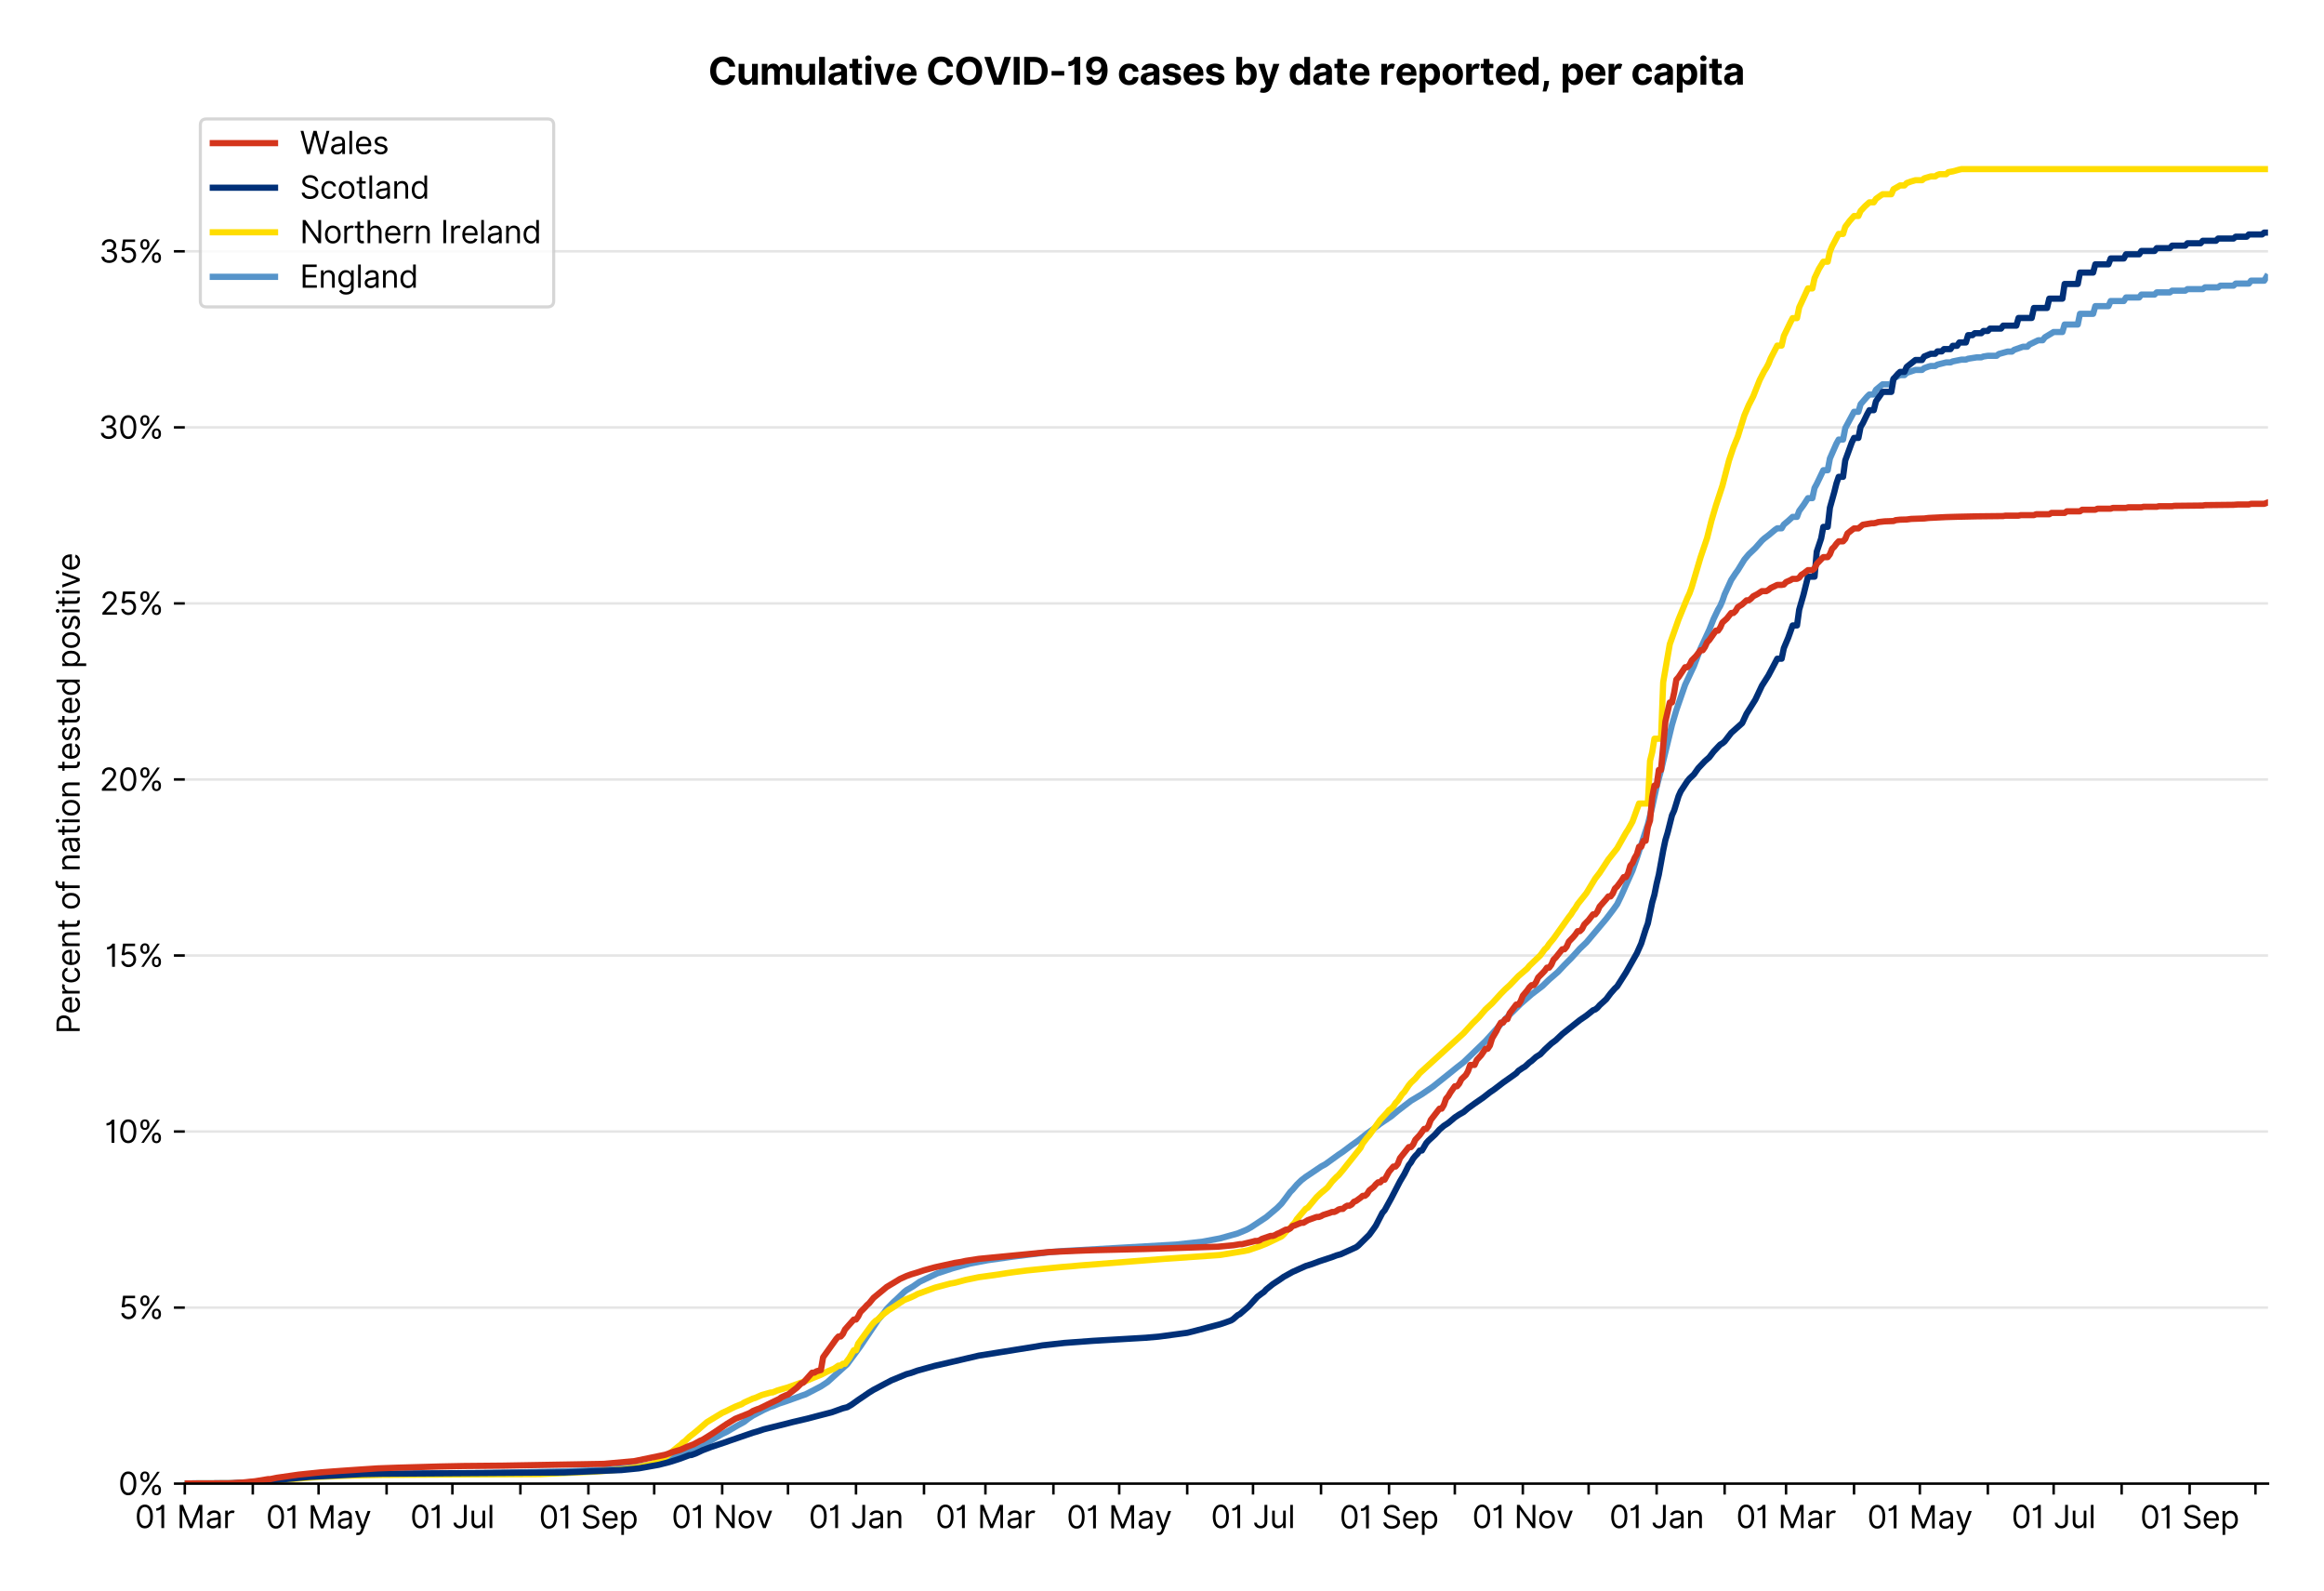 <?xml version="1.0" encoding="utf-8" standalone="no"?>
<!DOCTYPE svg PUBLIC "-//W3C//DTD SVG 1.1//EN"
  "http://www.w3.org/Graphics/SVG/1.1/DTD/svg11.dtd">
<svg xmlns:xlink="http://www.w3.org/1999/xlink" viewBox="0 0 746.998 511.234" xmlns="http://www.w3.org/2000/svg" version="1.1">
 <defs>
  <style type="text/css">*{stroke-linejoin: round; stroke-linecap: butt}</style>
 </defs>
 <g id="figure_1">
  <g id="patch_1">
   <path d="M 0 511.234 
L 746.998 511.234 
L 746.998 0 
L 0 0 
z
" style="fill: #ffffff"/>
  </g>
  <g id="axes_1">
   <g id="patch_2">
    <path d="M 59.398 476.745 
L 728.998 476.745 
L 728.998 33.225 
L 59.398 33.225 
z
" style="fill: #ffffff"/>
   </g>
   <g id="matplotlib.axis_1">
    <g id="xtick_1">
     <g id="line2d_1">
      <defs>
       <path id="m52d603c49d" d="M 0 0 
L 0 3.5 
" style="stroke: #000000; stroke-width: 0.8"/>
      </defs>
      <g>
       <use xlink:href="#m52d603c49d" x="59.398" y="476.745" style="stroke: #000000; stroke-width: 0.8"/>
      </g>
     </g>
     <g id="text_1">
      <!-- 01 Mar -->
      <g transform="translate(43.362 491.018) scale(0.1 -0.1)">
       <defs>
        <path id="Inter-Regular-30" d="M 2000 -64 
Q 1230 -64 806 561 
Q 382 1186 382 2327 
Q 382 3459 809 4088 
Q 1236 4718 2000 4718 
Q 2764 4718 3191 4088 
Q 3618 3459 3618 2327 
Q 3618 1186 3194 561 
Q 2771 -64 2000 -64 
z
M 2000 436 
Q 2509 436 2791 927 
Q 3073 1418 3073 2327 
Q 3073 3234 2789 3730 
Q 2505 4227 2000 4227 
Q 1496 4227 1211 3730 
Q 927 3234 927 2327 
Q 927 1418 1210 927 
Q 1493 436 2000 436 
z
" transform="scale(0.016)"/>
        <path id="Inter-Regular-31" d="M 1973 4655 
L 1973 0 
L 1409 0 
L 1409 3836 
L 1373 3836 
Q 1341 3773 1209 3692 
Q 1077 3611 868 3551 
Q 659 3491 391 3491 
L 391 3964 
Q 661 3964 859 4061 
Q 1057 4159 1190 4291 
Q 1323 4423 1392 4529 
Q 1461 4636 1473 4655 
L 1973 4655 
z
" transform="scale(0.016)"/>
        <path id="Inter-Regular-20" transform="scale(0.016)"/>
        <path id="Inter-Regular-4d" d="M 564 4655 
L 1236 4655 
L 2818 791 
L 2873 791 
L 4455 4655 
L 5127 4655 
L 5127 0 
L 4600 0 
L 4600 3536 
L 4555 3536 
L 3100 0 
L 2591 0 
L 1136 3536 
L 1091 3536 
L 1091 0 
L 564 0 
L 564 4655 
z
" transform="scale(0.016)"/>
        <path id="Inter-Regular-61" d="M 1518 -82 
Q 1186 -82 916 44 
Q 646 170 486 410 
Q 327 650 327 991 
Q 327 1291 445 1478 
Q 564 1666 761 1773 
Q 959 1880 1199 1933 
Q 1439 1986 1682 2018 
Q 2000 2059 2199 2080 
Q 2398 2102 2490 2154 
Q 2582 2207 2582 2336 
L 2582 2355 
Q 2582 2691 2399 2877 
Q 2216 3064 1846 3064 
Q 1461 3064 1243 2895 
Q 1025 2727 936 2536 
L 427 2718 
Q 564 3036 792 3214 
Q 1021 3393 1292 3464 
Q 1564 3536 1827 3536 
Q 1996 3536 2215 3496 
Q 2434 3457 2640 3334 
Q 2846 3211 2982 2963 
Q 3118 2716 3118 2300 
L 3118 0 
L 2582 0 
L 2582 473 
L 2555 473 
Q 2500 359 2373 229 
Q 2246 100 2034 9 
Q 1823 -82 1518 -82 
z
M 1600 400 
Q 1918 400 2137 525 
Q 2357 650 2469 847 
Q 2582 1045 2582 1264 
L 2582 1755 
Q 2548 1714 2433 1681 
Q 2318 1648 2169 1624 
Q 2021 1600 1881 1583 
Q 1741 1566 1655 1555 
Q 1446 1527 1265 1467 
Q 1084 1407 974 1287 
Q 864 1168 864 964 
Q 864 684 1072 542 
Q 1280 400 1600 400 
z
" transform="scale(0.016)"/>
        <path id="Inter-Regular-72" d="M 491 0 
L 491 3491 
L 1009 3491 
L 1009 2964 
L 1046 2964 
Q 1139 3223 1389 3384 
Q 1639 3545 1955 3545 
Q 2100 3545 2209 3511 
Q 2318 3477 2400 3418 
L 2218 2964 
Q 2161 2993 2085 3010 
Q 2009 3027 1909 3027 
Q 1527 3027 1277 2794 
Q 1027 2561 1027 2209 
L 1027 0 
L 491 0 
z
" transform="scale(0.016)"/>
       </defs>
       <use xlink:href="#Inter-Regular-30"/>
       <use xlink:href="#Inter-Regular-31" x="62.5"/>
       <use xlink:href="#Inter-Regular-20" x="106.676"/>
       <use xlink:href="#Inter-Regular-4d" x="134.801"/>
       <use xlink:href="#Inter-Regular-61" x="225.994"/>
       <use xlink:href="#Inter-Regular-72" x="282.386"/>
      </g>
     </g>
    </g>
    <g id="xtick_2">
     <g id="line2d_2">
      <g>
       <use xlink:href="#m52d603c49d" x="81.255" y="476.745" style="stroke: #000000; stroke-width: 0.8"/>
      </g>
     </g>
    </g>
    <g id="xtick_3">
     <g id="line2d_3">
      <g>
       <use xlink:href="#m52d603c49d" x="102.406" y="476.745" style="stroke: #000000; stroke-width: 0.8"/>
      </g>
     </g>
     <g id="text_2">
      <!-- 01 May -->
      <g transform="translate(85.503 491.117) scale(0.1 -0.1)">
       <defs>
        <path id="Inter-Regular-79" d="M 818 -1355 
Q 682 -1355 575 -1333 
Q 468 -1311 427 -1291 
L 564 -818 
Q 857 -893 1053 -814 
Q 1250 -736 1391 -345 
L 1509 -18 
L 218 3491 
L 800 3491 
L 1764 709 
L 1800 709 
L 2764 3491 
L 3346 3491 
L 1846 -564 
Q 1550 -1355 818 -1355 
z
" transform="scale(0.016)"/>
       </defs>
       <use xlink:href="#Inter-Regular-30"/>
       <use xlink:href="#Inter-Regular-31" x="62.5"/>
       <use xlink:href="#Inter-Regular-20" x="106.676"/>
       <use xlink:href="#Inter-Regular-4d" x="134.801"/>
       <use xlink:href="#Inter-Regular-61" x="225.994"/>
       <use xlink:href="#Inter-Regular-79" x="282.386"/>
      </g>
     </g>
    </g>
    <g id="xtick_4">
     <g id="line2d_4">
      <g>
       <use xlink:href="#m52d603c49d" x="124.263" y="476.745" style="stroke: #000000; stroke-width: 0.8"/>
      </g>
     </g>
    </g>
    <g id="xtick_5">
     <g id="line2d_5">
      <g>
       <use xlink:href="#m52d603c49d" x="145.414" y="476.745" style="stroke: #000000; stroke-width: 0.8"/>
      </g>
     </g>
     <g id="text_3">
      <!-- 01 Jul -->
      <g transform="translate(131.87 491.018) scale(0.1 -0.1)">
       <defs>
        <path id="Inter-Regular-4a" d="M 2346 4655 
L 2909 4655 
L 2909 1327 
Q 2909 657 2549 296 
Q 2189 -64 1582 -64 
Q 1200 -64 902 76 
Q 605 216 434 475 
Q 264 734 264 1091 
L 818 1091 
Q 818 795 1034 615 
Q 1250 436 1582 436 
Q 1948 436 2147 664 
Q 2346 893 2346 1327 
L 2346 4655 
z
" transform="scale(0.016)"/>
        <path id="Inter-Regular-75" d="M 2691 1427 
L 2691 3491 
L 3227 3491 
L 3227 0 
L 2691 0 
L 2691 591 
L 2655 591 
Q 2532 325 2273 140 
Q 2014 -45 1618 -45 
Q 1127 -45 809 280 
Q 491 605 491 1273 
L 491 3491 
L 1027 3491 
L 1027 1309 
Q 1027 927 1242 700 
Q 1457 473 1791 473 
Q 1991 473 2199 575 
Q 2407 677 2549 888 
Q 2691 1100 2691 1427 
z
" transform="scale(0.016)"/>
        <path id="Inter-Regular-6c" d="M 1027 4655 
L 1027 0 
L 491 0 
L 491 4655 
L 1027 4655 
z
" transform="scale(0.016)"/>
       </defs>
       <use xlink:href="#Inter-Regular-30"/>
       <use xlink:href="#Inter-Regular-31" x="62.5"/>
       <use xlink:href="#Inter-Regular-20" x="106.676"/>
       <use xlink:href="#Inter-Regular-4a" x="134.801"/>
       <use xlink:href="#Inter-Regular-75" x="189.063"/>
       <use xlink:href="#Inter-Regular-6c" x="247.159"/>
      </g>
     </g>
    </g>
    <g id="xtick_6">
     <g id="line2d_6">
      <g>
       <use xlink:href="#m52d603c49d" x="167.27" y="476.745" style="stroke: #000000; stroke-width: 0.8"/>
      </g>
     </g>
    </g>
    <g id="xtick_7">
     <g id="line2d_7">
      <g>
       <use xlink:href="#m52d603c49d" x="189.127" y="476.745" style="stroke: #000000; stroke-width: 0.8"/>
      </g>
     </g>
     <g id="text_4">
      <!-- 01 Sep -->
      <g transform="translate(173.239 491.117) scale(0.1 -0.1)">
       <defs>
        <path id="Inter-Regular-53" d="M 3109 3491 
Q 3068 3836 2777 4027 
Q 2486 4218 2064 4218 
Q 1600 4218 1318 3999 
Q 1036 3780 1036 3445 
Q 1036 3195 1189 3042 
Q 1343 2889 1553 2803 
Q 1764 2718 1936 2673 
L 2409 2545 
Q 2591 2498 2815 2414 
Q 3039 2330 3244 2185 
Q 3450 2041 3584 1816 
Q 3718 1591 3718 1264 
Q 3718 886 3521 581 
Q 3325 277 2949 97 
Q 2573 -82 2036 -82 
Q 1286 -82 845 272 
Q 405 627 364 1200 
L 946 1200 
Q 968 936 1124 764 
Q 1280 593 1519 510 
Q 1759 427 2036 427 
Q 2359 427 2616 533 
Q 2873 639 3023 828 
Q 3173 1018 3173 1273 
Q 3173 1505 3043 1650 
Q 2914 1795 2702 1886 
Q 2491 1977 2246 2045 
L 1673 2209 
Q 1127 2366 809 2657 
Q 491 2948 491 3418 
Q 491 3809 703 4101 
Q 916 4393 1276 4555 
Q 1636 4718 2082 4718 
Q 2532 4718 2882 4558 
Q 3232 4398 3437 4120 
Q 3643 3843 3655 3491 
L 3109 3491 
z
" transform="scale(0.016)"/>
        <path id="Inter-Regular-65" d="M 1955 -73 
Q 1450 -73 1085 151 
Q 721 375 524 778 
Q 327 1182 327 1718 
Q 327 2255 524 2665 
Q 721 3075 1074 3305 
Q 1427 3536 1900 3536 
Q 2173 3536 2439 3445 
Q 2705 3355 2923 3151 
Q 3141 2948 3270 2614 
Q 3400 2280 3400 1791 
L 3400 1564 
L 866 1564 
Q 884 1005 1183 707 
Q 1482 409 1955 409 
Q 2271 409 2498 545 
Q 2725 682 2827 955 
L 3346 809 
Q 3223 414 2854 170 
Q 2486 -73 1955 -73 
z
M 866 2027 
L 2855 2027 
Q 2855 2470 2595 2762 
Q 2336 3055 1900 3055 
Q 1593 3055 1368 2911 
Q 1143 2768 1013 2533 
Q 884 2298 866 2027 
z
" transform="scale(0.016)"/>
        <path id="Inter-Regular-70" d="M 491 -1309 
L 491 3491 
L 1009 3491 
L 1009 2936 
L 1073 2936 
Q 1132 3027 1237 3169 
Q 1343 3311 1542 3423 
Q 1741 3536 2082 3536 
Q 2523 3536 2859 3315 
Q 3196 3095 3384 2690 
Q 3573 2286 3573 1736 
Q 3573 1182 3384 776 
Q 3196 370 2861 148 
Q 2527 -73 2091 -73 
Q 1755 -73 1552 39 
Q 1350 152 1241 296 
Q 1132 441 1073 536 
L 1027 536 
L 1027 -1309 
L 491 -1309 
z
M 1018 1745 
Q 1018 1152 1276 780 
Q 1534 409 2018 409 
Q 2355 409 2581 587 
Q 2807 766 2921 1069 
Q 3036 1373 3036 1745 
Q 3036 2114 2923 2410 
Q 2811 2707 2585 2881 
Q 2359 3055 2018 3055 
Q 1527 3055 1272 2693 
Q 1018 2332 1018 1745 
z
" transform="scale(0.016)"/>
       </defs>
       <use xlink:href="#Inter-Regular-30"/>
       <use xlink:href="#Inter-Regular-31" x="62.5"/>
       <use xlink:href="#Inter-Regular-20" x="106.676"/>
       <use xlink:href="#Inter-Regular-53" x="134.801"/>
       <use xlink:href="#Inter-Regular-65" x="198.58"/>
       <use xlink:href="#Inter-Regular-70" x="256.818"/>
      </g>
     </g>
    </g>
    <g id="xtick_8">
     <g id="line2d_8">
      <g>
       <use xlink:href="#m52d603c49d" x="210.278" y="476.745" style="stroke: #000000; stroke-width: 0.8"/>
      </g>
     </g>
    </g>
    <g id="xtick_9">
     <g id="line2d_9">
      <g>
       <use xlink:href="#m52d603c49d" x="232.134" y="476.745" style="stroke: #000000; stroke-width: 0.8"/>
      </g>
     </g>
     <g id="text_5">
      <!-- 01 Nov -->
      <g transform="translate(215.863 491.018) scale(0.1 -0.1)">
       <defs>
        <path id="Inter-Regular-4e" d="M 4255 4655 
L 4255 0 
L 3709 0 
L 1173 3655 
L 1127 3655 
L 1127 0 
L 564 0 
L 564 4655 
L 1109 4655 
L 3655 991 
L 3700 991 
L 3700 4655 
L 4255 4655 
z
" transform="scale(0.016)"/>
        <path id="Inter-Regular-6f" d="M 1909 -73 
Q 1436 -73 1080 152 
Q 725 377 526 781 
Q 327 1186 327 1727 
Q 327 2273 526 2679 
Q 725 3086 1080 3311 
Q 1436 3536 1909 3536 
Q 2382 3536 2737 3311 
Q 3093 3086 3292 2679 
Q 3491 2273 3491 1727 
Q 3491 1186 3292 781 
Q 3093 377 2737 152 
Q 2382 -73 1909 -73 
z
M 1909 409 
Q 2268 409 2500 593 
Q 2732 777 2843 1077 
Q 2955 1377 2955 1727 
Q 2955 2077 2843 2379 
Q 2732 2682 2500 2868 
Q 2268 3055 1909 3055 
Q 1550 3055 1318 2868 
Q 1086 2682 975 2379 
Q 864 2077 864 1727 
Q 864 1377 975 1077 
Q 1086 777 1318 593 
Q 1550 409 1909 409 
z
" transform="scale(0.016)"/>
        <path id="Inter-Regular-76" d="M 3346 3491 
L 2055 0 
L 1509 0 
L 218 3491 
L 800 3491 
L 1764 709 
L 1800 709 
L 2764 3491 
L 3346 3491 
z
" transform="scale(0.016)"/>
       </defs>
       <use xlink:href="#Inter-Regular-30"/>
       <use xlink:href="#Inter-Regular-31" x="62.5"/>
       <use xlink:href="#Inter-Regular-20" x="106.676"/>
       <use xlink:href="#Inter-Regular-4e" x="134.801"/>
       <use xlink:href="#Inter-Regular-6f" x="210.085"/>
       <use xlink:href="#Inter-Regular-76" x="269.744"/>
      </g>
     </g>
    </g>
    <g id="xtick_10">
     <g id="line2d_10">
      <g>
       <use xlink:href="#m52d603c49d" x="253.286" y="476.745" style="stroke: #000000; stroke-width: 0.8"/>
      </g>
     </g>
    </g>
    <g id="xtick_11">
     <g id="line2d_11">
      <g>
       <use xlink:href="#m52d603c49d" x="275.142" y="476.745" style="stroke: #000000; stroke-width: 0.8"/>
      </g>
     </g>
     <g id="text_6">
      <!-- 01 Jan -->
      <g transform="translate(259.943 491.018) scale(0.1 -0.1)">
       <defs>
        <path id="Inter-Regular-6e" d="M 1027 2100 
L 1027 0 
L 491 0 
L 491 3491 
L 1009 3491 
L 1009 2945 
L 1055 2945 
Q 1177 3211 1427 3373 
Q 1677 3536 2073 3536 
Q 2602 3536 2928 3211 
Q 3255 2886 3255 2218 
L 3255 0 
L 2718 0 
L 2718 2182 
Q 2718 2593 2504 2824 
Q 2291 3055 1918 3055 
Q 1534 3055 1280 2806 
Q 1027 2557 1027 2100 
z
" transform="scale(0.016)"/>
       </defs>
       <use xlink:href="#Inter-Regular-30"/>
       <use xlink:href="#Inter-Regular-31" x="62.5"/>
       <use xlink:href="#Inter-Regular-20" x="106.676"/>
       <use xlink:href="#Inter-Regular-4a" x="134.801"/>
       <use xlink:href="#Inter-Regular-61" x="189.063"/>
       <use xlink:href="#Inter-Regular-6e" x="245.455"/>
      </g>
     </g>
    </g>
    <g id="xtick_12">
     <g id="line2d_12">
      <g>
       <use xlink:href="#m52d603c49d" x="296.998" y="476.745" style="stroke: #000000; stroke-width: 0.8"/>
      </g>
     </g>
    </g>
    <g id="xtick_13">
     <g id="line2d_13">
      <g>
       <use xlink:href="#m52d603c49d" x="316.74" y="476.745" style="stroke: #000000; stroke-width: 0.8"/>
      </g>
     </g>
     <g id="text_7">
      <!-- 01 Mar -->
      <g transform="translate(300.703 491.018) scale(0.1 -0.1)">
       <use xlink:href="#Inter-Regular-30"/>
       <use xlink:href="#Inter-Regular-31" x="62.5"/>
       <use xlink:href="#Inter-Regular-20" x="106.676"/>
       <use xlink:href="#Inter-Regular-4d" x="134.801"/>
       <use xlink:href="#Inter-Regular-61" x="225.994"/>
       <use xlink:href="#Inter-Regular-72" x="282.386"/>
      </g>
     </g>
    </g>
    <g id="xtick_14">
     <g id="line2d_14">
      <g>
       <use xlink:href="#m52d603c49d" x="338.596" y="476.745" style="stroke: #000000; stroke-width: 0.8"/>
      </g>
     </g>
    </g>
    <g id="xtick_15">
     <g id="line2d_15">
      <g>
       <use xlink:href="#m52d603c49d" x="359.747" y="476.745" style="stroke: #000000; stroke-width: 0.8"/>
      </g>
     </g>
     <g id="text_8">
      <!-- 01 May -->
      <g transform="translate(342.844 491.117) scale(0.1 -0.1)">
       <use xlink:href="#Inter-Regular-30"/>
       <use xlink:href="#Inter-Regular-31" x="62.5"/>
       <use xlink:href="#Inter-Regular-20" x="106.676"/>
       <use xlink:href="#Inter-Regular-4d" x="134.801"/>
       <use xlink:href="#Inter-Regular-61" x="225.994"/>
       <use xlink:href="#Inter-Regular-79" x="282.386"/>
      </g>
     </g>
    </g>
    <g id="xtick_16">
     <g id="line2d_16">
      <g>
       <use xlink:href="#m52d603c49d" x="381.604" y="476.745" style="stroke: #000000; stroke-width: 0.8"/>
      </g>
     </g>
    </g>
    <g id="xtick_17">
     <g id="line2d_17">
      <g>
       <use xlink:href="#m52d603c49d" x="402.755" y="476.745" style="stroke: #000000; stroke-width: 0.8"/>
      </g>
     </g>
     <g id="text_9">
      <!-- 01 Jul -->
      <g transform="translate(389.211 491.018) scale(0.1 -0.1)">
       <use xlink:href="#Inter-Regular-30"/>
       <use xlink:href="#Inter-Regular-31" x="62.5"/>
       <use xlink:href="#Inter-Regular-20" x="106.676"/>
       <use xlink:href="#Inter-Regular-4a" x="134.801"/>
       <use xlink:href="#Inter-Regular-75" x="189.063"/>
       <use xlink:href="#Inter-Regular-6c" x="247.159"/>
      </g>
     </g>
    </g>
    <g id="xtick_18">
     <g id="line2d_18">
      <g>
       <use xlink:href="#m52d603c49d" x="424.612" y="476.745" style="stroke: #000000; stroke-width: 0.8"/>
      </g>
     </g>
    </g>
    <g id="xtick_19">
     <g id="line2d_19">
      <g>
       <use xlink:href="#m52d603c49d" x="446.468" y="476.745" style="stroke: #000000; stroke-width: 0.8"/>
      </g>
     </g>
     <g id="text_10">
      <!-- 01 Sep -->
      <g transform="translate(430.58 491.117) scale(0.1 -0.1)">
       <use xlink:href="#Inter-Regular-30"/>
       <use xlink:href="#Inter-Regular-31" x="62.5"/>
       <use xlink:href="#Inter-Regular-20" x="106.676"/>
       <use xlink:href="#Inter-Regular-53" x="134.801"/>
       <use xlink:href="#Inter-Regular-65" x="198.58"/>
       <use xlink:href="#Inter-Regular-70" x="256.818"/>
      </g>
     </g>
    </g>
    <g id="xtick_20">
     <g id="line2d_20">
      <g>
       <use xlink:href="#m52d603c49d" x="467.619" y="476.745" style="stroke: #000000; stroke-width: 0.8"/>
      </g>
     </g>
    </g>
    <g id="xtick_21">
     <g id="line2d_21">
      <g>
       <use xlink:href="#m52d603c49d" x="489.476" y="476.745" style="stroke: #000000; stroke-width: 0.8"/>
      </g>
     </g>
     <g id="text_11">
      <!-- 01 Nov -->
      <g transform="translate(473.205 491.018) scale(0.1 -0.1)">
       <use xlink:href="#Inter-Regular-30"/>
       <use xlink:href="#Inter-Regular-31" x="62.5"/>
       <use xlink:href="#Inter-Regular-20" x="106.676"/>
       <use xlink:href="#Inter-Regular-4e" x="134.801"/>
       <use xlink:href="#Inter-Regular-6f" x="210.085"/>
       <use xlink:href="#Inter-Regular-76" x="269.744"/>
      </g>
     </g>
    </g>
    <g id="xtick_22">
     <g id="line2d_22">
      <g>
       <use xlink:href="#m52d603c49d" x="510.627" y="476.745" style="stroke: #000000; stroke-width: 0.8"/>
      </g>
     </g>
    </g>
    <g id="xtick_23">
     <g id="line2d_23">
      <g>
       <use xlink:href="#m52d603c49d" x="532.483" y="476.745" style="stroke: #000000; stroke-width: 0.8"/>
      </g>
     </g>
     <g id="text_12">
      <!-- 01 Jan -->
      <g transform="translate(517.284 491.018) scale(0.1 -0.1)">
       <use xlink:href="#Inter-Regular-30"/>
       <use xlink:href="#Inter-Regular-31" x="62.5"/>
       <use xlink:href="#Inter-Regular-20" x="106.676"/>
       <use xlink:href="#Inter-Regular-4a" x="134.801"/>
       <use xlink:href="#Inter-Regular-61" x="189.063"/>
       <use xlink:href="#Inter-Regular-6e" x="245.455"/>
      </g>
     </g>
    </g>
    <g id="xtick_24">
     <g id="line2d_24">
      <g>
       <use xlink:href="#m52d603c49d" x="554.34" y="476.745" style="stroke: #000000; stroke-width: 0.8"/>
      </g>
     </g>
    </g>
    <g id="xtick_25">
     <g id="line2d_25">
      <g>
       <use xlink:href="#m52d603c49d" x="574.081" y="476.745" style="stroke: #000000; stroke-width: 0.8"/>
      </g>
     </g>
     <g id="text_13">
      <!-- 01 Mar -->
      <g transform="translate(558.044 491.018) scale(0.1 -0.1)">
       <use xlink:href="#Inter-Regular-30"/>
       <use xlink:href="#Inter-Regular-31" x="62.5"/>
       <use xlink:href="#Inter-Regular-20" x="106.676"/>
       <use xlink:href="#Inter-Regular-4d" x="134.801"/>
       <use xlink:href="#Inter-Regular-61" x="225.994"/>
       <use xlink:href="#Inter-Regular-72" x="282.386"/>
      </g>
     </g>
    </g>
    <g id="xtick_26">
     <g id="line2d_26">
      <g>
       <use xlink:href="#m52d603c49d" x="595.937" y="476.745" style="stroke: #000000; stroke-width: 0.8"/>
      </g>
     </g>
    </g>
    <g id="xtick_27">
     <g id="line2d_27">
      <g>
       <use xlink:href="#m52d603c49d" x="617.089" y="476.745" style="stroke: #000000; stroke-width: 0.8"/>
      </g>
     </g>
     <g id="text_14">
      <!-- 01 May -->
      <g transform="translate(600.186 491.117) scale(0.1 -0.1)">
       <use xlink:href="#Inter-Regular-30"/>
       <use xlink:href="#Inter-Regular-31" x="62.5"/>
       <use xlink:href="#Inter-Regular-20" x="106.676"/>
       <use xlink:href="#Inter-Regular-4d" x="134.801"/>
       <use xlink:href="#Inter-Regular-61" x="225.994"/>
       <use xlink:href="#Inter-Regular-79" x="282.386"/>
      </g>
     </g>
    </g>
    <g id="xtick_28">
     <g id="line2d_28">
      <g>
       <use xlink:href="#m52d603c49d" x="638.945" y="476.745" style="stroke: #000000; stroke-width: 0.8"/>
      </g>
     </g>
    </g>
    <g id="xtick_29">
     <g id="line2d_29">
      <g>
       <use xlink:href="#m52d603c49d" x="660.096" y="476.745" style="stroke: #000000; stroke-width: 0.8"/>
      </g>
     </g>
     <g id="text_15">
      <!-- 01 Jul -->
      <g transform="translate(646.553 491.018) scale(0.1 -0.1)">
       <use xlink:href="#Inter-Regular-30"/>
       <use xlink:href="#Inter-Regular-31" x="62.5"/>
       <use xlink:href="#Inter-Regular-20" x="106.676"/>
       <use xlink:href="#Inter-Regular-4a" x="134.801"/>
       <use xlink:href="#Inter-Regular-75" x="189.063"/>
       <use xlink:href="#Inter-Regular-6c" x="247.159"/>
      </g>
     </g>
    </g>
    <g id="xtick_30">
     <g id="line2d_30">
      <g>
       <use xlink:href="#m52d603c49d" x="681.953" y="476.745" style="stroke: #000000; stroke-width: 0.8"/>
      </g>
     </g>
    </g>
    <g id="xtick_31">
     <g id="line2d_31">
      <g>
       <use xlink:href="#m52d603c49d" x="703.809" y="476.745" style="stroke: #000000; stroke-width: 0.8"/>
      </g>
     </g>
     <g id="text_16">
      <!-- 01 Sep -->
      <g transform="translate(687.922 491.117) scale(0.1 -0.1)">
       <use xlink:href="#Inter-Regular-30"/>
       <use xlink:href="#Inter-Regular-31" x="62.5"/>
       <use xlink:href="#Inter-Regular-20" x="106.676"/>
       <use xlink:href="#Inter-Regular-53" x="134.801"/>
       <use xlink:href="#Inter-Regular-65" x="198.58"/>
       <use xlink:href="#Inter-Regular-70" x="256.818"/>
      </g>
     </g>
    </g>
    <g id="xtick_32">
     <g id="line2d_32">
      <g>
       <use xlink:href="#m52d603c49d" x="724.961" y="476.745" style="stroke: #000000; stroke-width: 0.8"/>
      </g>
     </g>
    </g>
   </g>
   <g id="matplotlib.axis_2">
    <g id="ytick_1">
     <g id="line2d_33">
      <path d="M 59.398 476.745 
L 728.998 476.745 
" clip-path="url(#p8796723864)" style="fill: none; stroke: #e5e5e5; stroke-width: 0.8; stroke-linecap: square"/>
     </g>
     <g id="line2d_34">
      <defs>
       <path id="m2ffccfabf3" d="M 0 0 
L -3.5 0 
" style="stroke: #000000; stroke-width: 0.8"/>
      </defs>
      <g>
       <use xlink:href="#m2ffccfabf3" x="59.398" y="476.745" style="stroke: #000000; stroke-width: 0.8"/>
      </g>
     </g>
     <g id="text_17">
      <!-- 0% -->
      <g transform="translate(38.023 480.382) scale(0.1 -0.1)">
       <defs>
        <path id="Inter-Regular-25" d="M 2855 873 
L 2855 1118 
Q 2855 1373 2960 1585 
Q 3066 1798 3269 1926 
Q 3473 2055 3764 2055 
Q 4059 2055 4259 1926 
Q 4459 1798 4561 1585 
Q 4664 1373 4664 1118 
L 4664 873 
Q 4664 618 4560 405 
Q 4457 193 4256 64 
Q 4055 -64 3764 -64 
Q 3468 -64 3266 64 
Q 3064 193 2959 405 
Q 2855 618 2855 873 
z
M 536 3536 
L 536 3782 
Q 536 4036 642 4248 
Q 748 4461 951 4589 
Q 1155 4718 1446 4718 
Q 1741 4718 1941 4589 
Q 2141 4461 2243 4248 
Q 2346 4036 2346 3782 
L 2346 3536 
Q 2346 3282 2242 3069 
Q 2139 2857 1937 2728 
Q 1736 2600 1446 2600 
Q 1150 2600 948 2728 
Q 746 2857 641 3069 
Q 536 3282 536 3536 
z
M 709 0 
L 3909 4655 
L 4427 4655 
L 1227 0 
L 709 0 
z
M 3318 1118 
L 3318 873 
Q 3318 661 3418 494 
Q 3518 327 3764 327 
Q 4002 327 4101 494 
Q 4200 661 4200 873 
L 4200 1118 
Q 4200 1330 4104 1497 
Q 4009 1664 3764 1664 
Q 3525 1664 3421 1497 
Q 3318 1330 3318 1118 
z
M 1000 3782 
L 1000 3536 
Q 1000 3325 1100 3158 
Q 1200 2991 1446 2991 
Q 1684 2991 1783 3158 
Q 1882 3325 1882 3536 
L 1882 3782 
Q 1882 3993 1786 4160 
Q 1691 4327 1446 4327 
Q 1207 4327 1103 4160 
Q 1000 3993 1000 3782 
z
" transform="scale(0.016)"/>
       </defs>
       <use xlink:href="#Inter-Regular-30"/>
       <use xlink:href="#Inter-Regular-25" x="62.5"/>
      </g>
     </g>
    </g>
    <g id="ytick_2">
     <g id="line2d_35">
      <path d="M 59.398 420.175 
L 728.998 420.175 
" clip-path="url(#p8796723864)" style="fill: none; stroke: #e5e5e5; stroke-width: 0.8; stroke-linecap: square"/>
     </g>
     <g id="line2d_36">
      <g>
       <use xlink:href="#m2ffccfabf3" x="59.398" y="420.175" style="stroke: #000000; stroke-width: 0.8"/>
      </g>
     </g>
     <g id="text_18">
      <!-- 5% -->
      <g transform="translate(38.194 423.812) scale(0.1 -0.1)">
       <defs>
        <path id="Inter-Regular-35" d="M 1936 -64 
Q 1536 -64 1216 95 
Q 896 255 702 532 
Q 509 809 491 1164 
L 1036 1164 
Q 1068 848 1324 642 
Q 1580 436 1936 436 
Q 2223 436 2447 570 
Q 2671 705 2799 940 
Q 2927 1175 2927 1473 
Q 2927 1777 2794 2017 
Q 2661 2257 2429 2395 
Q 2198 2534 1900 2536 
Q 1686 2539 1461 2472 
Q 1236 2405 1091 2300 
L 564 2364 
L 846 4655 
L 3264 4655 
L 3264 4155 
L 1318 4155 
L 1155 2782 
L 1182 2782 
Q 1325 2895 1541 2970 
Q 1757 3045 1991 3045 
Q 2418 3045 2753 2842 
Q 3089 2639 3281 2286 
Q 3473 1934 3473 1482 
Q 3473 1036 3274 687 
Q 3075 339 2727 137 
Q 2380 -64 1936 -64 
z
" transform="scale(0.016)"/>
       </defs>
       <use xlink:href="#Inter-Regular-35"/>
       <use xlink:href="#Inter-Regular-25" x="60.795"/>
      </g>
     </g>
    </g>
    <g id="ytick_3">
     <g id="line2d_37">
      <path d="M 59.398 363.605 
L 728.998 363.605 
" clip-path="url(#p8796723864)" style="fill: none; stroke: #e5e5e5; stroke-width: 0.8; stroke-linecap: square"/>
     </g>
     <g id="line2d_38">
      <g>
       <use xlink:href="#m2ffccfabf3" x="59.398" y="363.605" style="stroke: #000000; stroke-width: 0.8"/>
      </g>
     </g>
     <g id="text_19">
      <!-- 10% -->
      <g transform="translate(33.606 367.242) scale(0.1 -0.1)">
       <use xlink:href="#Inter-Regular-31"/>
       <use xlink:href="#Inter-Regular-30" x="44.176"/>
       <use xlink:href="#Inter-Regular-25" x="106.676"/>
      </g>
     </g>
    </g>
    <g id="ytick_4">
     <g id="line2d_39">
      <path d="M 59.398 307.035 
L 728.998 307.035 
" clip-path="url(#p8796723864)" style="fill: none; stroke: #e5e5e5; stroke-width: 0.8; stroke-linecap: square"/>
     </g>
     <g id="line2d_40">
      <g>
       <use xlink:href="#m2ffccfabf3" x="59.398" y="307.035" style="stroke: #000000; stroke-width: 0.8"/>
      </g>
     </g>
     <g id="text_20">
      <!-- 15% -->
      <g transform="translate(33.777 310.672) scale(0.1 -0.1)">
       <use xlink:href="#Inter-Regular-31"/>
       <use xlink:href="#Inter-Regular-35" x="44.176"/>
       <use xlink:href="#Inter-Regular-25" x="104.972"/>
      </g>
     </g>
    </g>
    <g id="ytick_5">
     <g id="line2d_41">
      <path d="M 59.398 250.465 
L 728.998 250.465 
" clip-path="url(#p8796723864)" style="fill: none; stroke: #e5e5e5; stroke-width: 0.8; stroke-linecap: square"/>
     </g>
     <g id="line2d_42">
      <g>
       <use xlink:href="#m2ffccfabf3" x="59.398" y="250.465" style="stroke: #000000; stroke-width: 0.8"/>
      </g>
     </g>
     <g id="text_21">
      <!-- 20% -->
      <g transform="translate(31.972 254.102) scale(0.1 -0.1)">
       <defs>
        <path id="Inter-Regular-32" d="M 482 0 
L 482 409 
L 2018 2091 
Q 2289 2386 2464 2605 
Q 2639 2825 2724 3019 
Q 2809 3214 2809 3427 
Q 2809 3795 2553 4011 
Q 2298 4227 1918 4227 
Q 1514 4227 1275 3985 
Q 1036 3743 1036 3345 
L 500 3345 
Q 500 3755 688 4064 
Q 877 4373 1203 4545 
Q 1530 4718 1936 4718 
Q 2346 4718 2661 4545 
Q 2977 4373 3156 4079 
Q 3336 3786 3336 3427 
Q 3336 3170 3244 2926 
Q 3152 2682 2926 2383 
Q 2700 2084 2300 1655 
L 1255 536 
L 1255 500 
L 3418 500 
L 3418 0 
L 482 0 
z
" transform="scale(0.016)"/>
       </defs>
       <use xlink:href="#Inter-Regular-32"/>
       <use xlink:href="#Inter-Regular-30" x="60.511"/>
       <use xlink:href="#Inter-Regular-25" x="123.011"/>
      </g>
     </g>
    </g>
    <g id="ytick_6">
     <g id="line2d_43">
      <path d="M 59.398 193.895 
L 728.998 193.895 
" clip-path="url(#p8796723864)" style="fill: none; stroke: #e5e5e5; stroke-width: 0.8; stroke-linecap: square"/>
     </g>
     <g id="line2d_44">
      <g>
       <use xlink:href="#m2ffccfabf3" x="59.398" y="193.895" style="stroke: #000000; stroke-width: 0.8"/>
      </g>
     </g>
     <g id="text_22">
      <!-- 25% -->
      <g transform="translate(32.142 197.532) scale(0.1 -0.1)">
       <use xlink:href="#Inter-Regular-32"/>
       <use xlink:href="#Inter-Regular-35" x="60.511"/>
       <use xlink:href="#Inter-Regular-25" x="121.307"/>
      </g>
     </g>
    </g>
    <g id="ytick_7">
     <g id="line2d_45">
      <path d="M 59.398 137.326 
L 728.998 137.326 
" clip-path="url(#p8796723864)" style="fill: none; stroke: #e5e5e5; stroke-width: 0.8; stroke-linecap: square"/>
     </g>
     <g id="line2d_46">
      <g>
       <use xlink:href="#m2ffccfabf3" x="59.398" y="137.326" style="stroke: #000000; stroke-width: 0.8"/>
      </g>
     </g>
     <g id="text_23">
      <!-- 30% -->
      <g transform="translate(31.659 140.962) scale(0.1 -0.1)">
       <defs>
        <path id="Inter-Regular-33" d="M 2055 -64 
Q 1605 -64 1253 90 
Q 902 245 696 521 
Q 491 798 473 1164 
L 1046 1164 
Q 1071 827 1356 631 
Q 1641 436 2046 436 
Q 2493 436 2783 664 
Q 3073 893 3073 1264 
Q 3073 1650 2787 1893 
Q 2502 2136 1973 2136 
L 1600 2136 
L 1600 2636 
L 1973 2636 
Q 2386 2636 2647 2856 
Q 2909 3077 2909 3445 
Q 2909 3798 2679 4012 
Q 2450 4227 2064 4227 
Q 1823 4227 1610 4139 
Q 1398 4052 1264 3887 
Q 1130 3723 1118 3491 
L 573 3491 
Q 586 3857 793 4133 
Q 1000 4409 1335 4563 
Q 1671 4718 2073 4718 
Q 2505 4718 2814 4544 
Q 3123 4370 3289 4086 
Q 3455 3802 3455 3473 
Q 3455 3080 3249 2802 
Q 3043 2525 2691 2418 
L 2691 2382 
Q 3132 2309 3379 2008 
Q 3627 1707 3627 1264 
Q 3627 884 3421 583 
Q 3216 282 2861 109 
Q 2507 -64 2055 -64 
z
" transform="scale(0.016)"/>
       </defs>
       <use xlink:href="#Inter-Regular-33"/>
       <use xlink:href="#Inter-Regular-30" x="63.636"/>
       <use xlink:href="#Inter-Regular-25" x="126.136"/>
      </g>
     </g>
    </g>
    <g id="ytick_8">
     <g id="line2d_47">
      <path d="M 59.398 80.756 
L 728.998 80.756 
" clip-path="url(#p8796723864)" style="fill: none; stroke: #e5e5e5; stroke-width: 0.8; stroke-linecap: square"/>
     </g>
     <g id="line2d_48">
      <g>
       <use xlink:href="#m2ffccfabf3" x="59.398" y="80.756" style="stroke: #000000; stroke-width: 0.8"/>
      </g>
     </g>
     <g id="text_24">
      <!-- 35% -->
      <g transform="translate(31.83 84.392) scale(0.1 -0.1)">
       <use xlink:href="#Inter-Regular-33"/>
       <use xlink:href="#Inter-Regular-35" x="63.636"/>
       <use xlink:href="#Inter-Regular-25" x="124.432"/>
      </g>
     </g>
    </g>
    <g id="text_25">
     <!-- Percent of nation tested positive -->
     <g transform="translate(25.614 332.215) rotate(-90) scale(0.1 -0.1)">
      <defs>
       <path id="Inter-Regular-50" d="M 564 0 
L 564 4655 
L 2136 4655 
Q 2684 4655 3033 4458 
Q 3382 4261 3550 3927 
Q 3718 3593 3718 3182 
Q 3718 2770 3551 2434 
Q 3384 2098 3036 1899 
Q 2689 1700 2146 1700 
L 1127 1700 
L 1127 0 
L 564 0 
z
M 1127 2200 
L 2127 2200 
Q 2689 2200 2926 2482 
Q 3164 2764 3164 3182 
Q 3164 3602 2925 3878 
Q 2686 4155 2118 4155 
L 1127 4155 
L 1127 2200 
z
" transform="scale(0.016)"/>
       <path id="Inter-Regular-63" d="M 1909 -73 
Q 1418 -73 1063 159 
Q 709 391 518 798 
Q 327 1205 327 1727 
Q 327 2259 524 2667 
Q 721 3075 1074 3305 
Q 1427 3536 1900 3536 
Q 2268 3536 2563 3400 
Q 2859 3264 3047 3018 
Q 3236 2773 3282 2445 
L 2746 2445 
Q 2684 2684 2474 2869 
Q 2264 3055 1909 3055 
Q 1439 3055 1151 2697 
Q 864 2339 864 1745 
Q 864 1139 1148 774 
Q 1432 409 1909 409 
Q 2223 409 2447 570 
Q 2671 732 2746 1018 
L 3282 1018 
Q 3236 709 3058 462 
Q 2880 216 2588 71 
Q 2296 -73 1909 -73 
z
" transform="scale(0.016)"/>
       <path id="Inter-Regular-74" d="M 2009 3491 
L 2009 3036 
L 1264 3036 
L 1264 1000 
Q 1264 773 1331 660 
Q 1398 548 1503 510 
Q 1609 473 1727 473 
Q 1816 473 1873 483 
Q 1930 493 1964 500 
L 2073 18 
Q 2018 -2 1920 -23 
Q 1823 -45 1673 -45 
Q 1446 -45 1228 52 
Q 1011 150 869 350 
Q 727 550 727 855 
L 727 3036 
L 200 3036 
L 200 3491 
L 727 3491 
L 727 4327 
L 1264 4327 
L 1264 3491 
L 2009 3491 
z
" transform="scale(0.016)"/>
       <path id="Inter-Regular-66" d="M 2046 3491 
L 2046 3036 
L 1264 3036 
L 1264 0 
L 727 0 
L 727 3036 
L 164 3036 
L 164 3491 
L 727 3491 
L 727 3973 
Q 727 4273 868 4473 
Q 1009 4673 1234 4773 
Q 1459 4873 1709 4873 
Q 1907 4873 2032 4841 
Q 2157 4809 2218 4782 
L 2064 4318 
Q 2023 4332 1951 4352 
Q 1880 4373 1764 4373 
Q 1498 4373 1381 4239 
Q 1264 4105 1264 3845 
L 1264 3491 
L 2046 3491 
z
" transform="scale(0.016)"/>
       <path id="Inter-Regular-69" d="M 491 0 
L 491 3491 
L 1027 3491 
L 1027 0 
L 491 0 
z
M 764 4073 
Q 607 4073 494 4179 
Q 382 4286 382 4436 
Q 382 4586 494 4693 
Q 607 4800 764 4800 
Q 921 4800 1033 4693 
Q 1146 4586 1146 4436 
Q 1146 4286 1033 4179 
Q 921 4073 764 4073 
z
" transform="scale(0.016)"/>
       <path id="Inter-Regular-73" d="M 2964 2709 
L 2482 2573 
Q 2411 2755 2245 2914 
Q 2080 3073 1727 3073 
Q 1407 3073 1194 2926 
Q 982 2780 982 2555 
Q 982 2355 1127 2239 
Q 1273 2123 1582 2045 
L 2100 1918 
Q 3027 1691 3027 973 
Q 3027 673 2855 436 
Q 2684 200 2377 63 
Q 2071 -73 1664 -73 
Q 1130 -73 780 159 
Q 430 391 336 836 
L 846 964 
Q 989 400 1655 400 
Q 2030 400 2251 560 
Q 2473 720 2473 945 
Q 2473 1316 1955 1436 
L 1373 1573 
Q 893 1686 669 1926 
Q 446 2166 446 2527 
Q 446 2823 613 3050 
Q 780 3277 1069 3406 
Q 1359 3536 1727 3536 
Q 2246 3536 2542 3309 
Q 2839 3082 2964 2709 
z
" transform="scale(0.016)"/>
       <path id="Inter-Regular-64" d="M 1809 -73 
Q 1373 -73 1039 148 
Q 705 370 516 776 
Q 327 1182 327 1736 
Q 327 2286 516 2690 
Q 705 3095 1041 3315 
Q 1377 3536 1818 3536 
Q 2159 3536 2358 3423 
Q 2557 3311 2662 3169 
Q 2768 3027 2827 2936 
L 2873 2936 
L 2873 4655 
L 3409 4655 
L 3409 0 
L 2891 0 
L 2891 536 
L 2827 536 
Q 2768 441 2659 296 
Q 2550 152 2348 39 
Q 2146 -73 1809 -73 
z
M 1882 409 
Q 2366 409 2624 780 
Q 2882 1152 2882 1745 
Q 2882 2332 2627 2693 
Q 2373 3055 1882 3055 
Q 1541 3055 1315 2881 
Q 1089 2707 976 2410 
Q 864 2114 864 1745 
Q 864 1373 978 1069 
Q 1093 766 1319 587 
Q 1546 409 1882 409 
z
" transform="scale(0.016)"/>
      </defs>
      <use xlink:href="#Inter-Regular-50"/>
      <use xlink:href="#Inter-Regular-65" x="63.494"/>
      <use xlink:href="#Inter-Regular-72" x="121.733"/>
      <use xlink:href="#Inter-Regular-63" x="160.085"/>
      <use xlink:href="#Inter-Regular-65" x="215.909"/>
      <use xlink:href="#Inter-Regular-6e" x="274.148"/>
      <use xlink:href="#Inter-Regular-74" x="332.671"/>
      <use xlink:href="#Inter-Regular-20" x="369.034"/>
      <use xlink:href="#Inter-Regular-6f" x="397.159"/>
      <use xlink:href="#Inter-Regular-66" x="456.818"/>
      <use xlink:href="#Inter-Regular-20" x="492.898"/>
      <use xlink:href="#Inter-Regular-6e" x="521.023"/>
      <use xlink:href="#Inter-Regular-61" x="579.546"/>
      <use xlink:href="#Inter-Regular-74" x="635.938"/>
      <use xlink:href="#Inter-Regular-69" x="672.301"/>
      <use xlink:href="#Inter-Regular-6f" x="696.023"/>
      <use xlink:href="#Inter-Regular-6e" x="755.682"/>
      <use xlink:href="#Inter-Regular-20" x="814.205"/>
      <use xlink:href="#Inter-Regular-74" x="842.33"/>
      <use xlink:href="#Inter-Regular-65" x="878.693"/>
      <use xlink:href="#Inter-Regular-73" x="936.932"/>
      <use xlink:href="#Inter-Regular-74" x="989.205"/>
      <use xlink:href="#Inter-Regular-65" x="1025.568"/>
      <use xlink:href="#Inter-Regular-64" x="1083.807"/>
      <use xlink:href="#Inter-Regular-20" x="1145.881"/>
      <use xlink:href="#Inter-Regular-70" x="1174.006"/>
      <use xlink:href="#Inter-Regular-6f" x="1234.943"/>
      <use xlink:href="#Inter-Regular-73" x="1294.602"/>
      <use xlink:href="#Inter-Regular-69" x="1346.875"/>
      <use xlink:href="#Inter-Regular-74" x="1370.597"/>
      <use xlink:href="#Inter-Regular-69" x="1406.96"/>
      <use xlink:href="#Inter-Regular-76" x="1430.682"/>
      <use xlink:href="#Inter-Regular-65" x="1486.364"/>
     </g>
    </g>
   </g>
   <g id="line2d_49">
    <path d="M 38.247 476.745 
L 74.204 476.649 
L 78.435 476.456 
L 82.665 476.109 
L 86.895 475.653 
L 92.536 475.075 
L 98.881 474.54 
L 108.047 474.04 
L 124.968 473.664 
L 144.709 473.512 
L 155.99 473.347 
L 182.076 472.766 
L 192.652 472.383 
L 202.522 471.578 
L 205.343 471.205 
L 211.688 470.185 
L 212.393 469.758 
L 214.508 469.061 
L 215.918 468.546 
L 221.559 466.411 
L 223.674 465.433 
L 225.084 464.627 
L 228.609 462.817 
L 232.134 460.791 
L 233.544 460.127 
L 237.07 458.058 
L 239.185 456.905 
L 240.595 455.797 
L 242.005 454.87 
L 245.53 453.024 
L 247.645 452.071 
L 248.35 451.874 
L 250.466 450.992 
L 252.581 450.307 
L 256.106 449.046 
L 257.516 448.528 
L 258.926 448.059 
L 263.861 445.499 
L 265.976 444.106 
L 272.322 438.344 
L 276.552 432.601 
L 282.193 424.214 
L 284.308 421.646 
L 285.013 420.631 
L 287.128 418.487 
L 288.538 417.178 
L 290.653 415.137 
L 291.358 414.586 
L 293.473 413.366 
L 295.588 411.885 
L 297.703 410.867 
L 301.229 409.189 
L 306.164 407.564 
L 308.984 406.773 
L 311.804 406.031 
L 317.445 404.955 
L 325.2 403.85 
L 330.841 403.141 
L 337.891 402.295 
L 341.416 402.02 
L 378.079 399.92 
L 386.539 398.99 
L 392.179 397.928 
L 397.82 396.348 
L 400.64 395.17 
L 402.05 394.408 
L 406.985 391.142 
L 410.511 388.173 
L 411.921 386.757 
L 413.331 384.919 
L 414.741 383.003 
L 415.446 382.31 
L 416.856 380.654 
L 418.266 379.279 
L 419.676 378.19 
L 422.496 376.303 
L 424.612 374.865 
L 426.022 374.101 
L 430.252 371.036 
L 431.662 370.09 
L 434.482 367.963 
L 436.597 366.472 
L 439.417 364.225 
L 441.533 362.725 
L 443.648 361.083 
L 447.173 358.718 
L 449.288 356.95 
L 453.518 353.718 
L 457.044 351.602 
L 460.569 349.196 
L 466.209 344.687 
L 468.324 342.977 
L 470.439 341.331 
L 477.49 334.538 
L 484.54 326.741 
L 486.655 324.666 
L 488.771 322.575 
L 492.296 319.502 
L 495.821 316.813 
L 497.936 314.769 
L 500.756 312.322 
L 502.871 310.068 
L 504.987 307.936 
L 506.397 306.398 
L 507.807 304.836 
L 509.922 302.823 
L 516.267 295.288 
L 518.382 292.524 
L 519.793 290.563 
L 521.203 287.638 
L 523.318 282.88 
L 524.728 279.74 
L 526.138 275.681 
L 529.663 264.92 
L 531.073 259.22 
L 532.483 252.761 
L 533.893 247.538 
L 537.419 232.913 
L 538.829 228.166 
L 541.649 220.031 
L 544.469 214.027 
L 546.584 208.457 
L 549.404 202.379 
L 550.814 198.86 
L 552.225 195.902 
L 552.93 194.711 
L 553.635 193.076 
L 554.34 191.008 
L 556.455 186.37 
L 557.865 184.231 
L 558.57 183.259 
L 560.685 179.825 
L 562.095 178.133 
L 564.21 176.118 
L 566.325 173.717 
L 567.031 173.072 
L 568.441 172 
L 570.556 170.24 
L 571.261 169.769 
L 572.671 169.769 
L 573.376 168.557 
L 574.786 167.38 
L 576.196 166.087 
L 577.606 166.087 
L 578.311 164.18 
L 579.721 162.254 
L 581.131 160.081 
L 582.542 160.081 
L 583.247 156.801 
L 583.952 155.514 
L 586.067 151.101 
L 587.477 151.101 
L 588.182 147.322 
L 589.592 144.106 
L 590.297 142.518 
L 591.002 141.25 
L 592.412 141.25 
L 593.117 137.58 
L 595.937 132.33 
L 597.347 132.33 
L 598.052 129.889 
L 600.168 127.438 
L 600.873 126.762 
L 602.283 126.762 
L 602.988 125.258 
L 605.103 123.5 
L 607.923 123.5 
L 608.628 121.634 
L 610.038 120.849 
L 610.743 120.532 
L 612.153 120.532 
L 612.858 119.813 
L 615.679 118.869 
L 617.794 118.869 
L 618.499 118.288 
L 619.909 117.79 
L 620.614 117.602 
L 622.024 117.602 
L 622.729 117.168 
L 625.549 116.464 
L 626.959 116.464 
L 627.664 116.126 
L 630.485 115.562 
L 631.895 115.562 
L 632.6 115.27 
L 635.42 114.827 
L 636.83 114.827 
L 637.535 114.555 
L 638.945 114.333 
L 641.765 114.333 
L 642.47 113.75 
L 645.29 112.979 
L 646.701 112.979 
L 647.406 112.414 
L 650.226 111.422 
L 651.636 111.422 
L 652.341 110.693 
L 655.161 109.34 
L 656.571 109.34 
L 657.276 108.393 
L 660.096 106.687 
L 662.917 106.687 
L 663.622 104.283 
L 667.852 104.283 
L 668.557 100.844 
L 672.787 100.844 
L 673.492 98.372 
L 677.723 98.372 
L 678.428 96.732 
L 682.658 96.732 
L 683.363 95.586 
L 687.593 95.586 
L 688.298 94.66 
L 692.528 94.66 
L 693.233 93.956 
L 697.464 93.956 
L 698.169 93.402 
L 702.399 93.402 
L 703.104 92.903 
L 708.039 92.903 
L 708.744 92.338 
L 712.975 92.338 
L 713.68 91.797 
L 717.91 91.797 
L 718.615 91.126 
L 722.845 91.126 
L 723.55 90.189 
L 727.781 90.189 
L 728.486 89.012 
L 728.486 89.012 
" clip-path="url(#p8796723864)" style="fill: none; stroke: #5694ca; stroke-width: 2; stroke-linecap: square"/>
   </g>
   <g id="line2d_50">
    <path d="M 38.247 476.745 
L 75.614 476.645 
L 80.55 476.398 
L 102.406 474.585 
L 110.867 474.209 
L 122.147 473.944 
L 141.889 473.836 
L 173.616 473.697 
L 191.242 472.884 
L 195.472 472.566 
L 200.407 472.122 
L 206.048 471.26 
L 207.458 470.958 
L 208.868 470.636 
L 210.278 470.228 
L 211.688 469.237 
L 213.098 468.594 
L 214.508 467.7 
L 216.623 465.966 
L 218.033 464.807 
L 218.739 464.292 
L 219.444 463.565 
L 220.149 463.11 
L 221.559 461.719 
L 222.969 460.626 
L 224.379 459.46 
L 227.199 457.005 
L 232.134 454.014 
L 233.544 453.38 
L 234.955 452.667 
L 236.365 451.996 
L 238.48 451.158 
L 239.185 450.686 
L 242.005 449.41 
L 242.71 449.212 
L 244.825 448.284 
L 247.645 447.48 
L 248.35 447.433 
L 249.76 446.851 
L 251.876 446.22 
L 253.286 445.813 
L 259.631 443.508 
L 261.746 442.614 
L 263.861 441.769 
L 265.976 440.691 
L 268.092 439.797 
L 269.502 438.825 
L 270.207 438.825 
L 270.912 438.229 
L 271.617 438.229 
L 273.027 436.319 
L 274.437 433.889 
L 275.142 433.889 
L 275.847 431.754 
L 280.077 425.943 
L 280.782 425.082 
L 281.487 424.419 
L 282.193 423.966 
L 283.603 422.563 
L 285.718 420.933 
L 287.128 420.061 
L 289.243 418.658 
L 290.653 417.742 
L 292.768 416.903 
L 294.178 416.235 
L 294.883 415.836 
L 300.524 413.774 
L 305.459 412.459 
L 306.869 412.214 
L 310.394 411.278 
L 314.625 410.408 
L 320.97 409.529 
L 323.79 409.079 
L 325.905 408.783 
L 330.136 408.239 
L 341.416 407.123 
L 344.236 406.911 
L 347.057 406.646 
L 374.553 404.496 
L 392.179 403.275 
L 399.935 402.001 
L 401.345 401.709 
L 404.87 400.496 
L 406.985 399.656 
L 409.101 398.655 
L 411.921 397.294 
L 412.626 396.647 
L 414.036 394.987 
L 414.741 394.666 
L 415.446 393.606 
L 416.151 392.927 
L 416.856 391.749 
L 419.676 388.436 
L 420.381 388.055 
L 423.201 384.685 
L 424.612 383.343 
L 426.022 382.177 
L 426.727 381.556 
L 428.137 379.72 
L 429.547 378.241 
L 430.252 377.626 
L 431.662 375.971 
L 433.072 374.181 
L 437.302 368.864 
L 438.007 367.433 
L 439.417 365.584 
L 440.123 364.797 
L 443.648 359.858 
L 445.763 357.592 
L 446.468 356.713 
L 447.173 356.24 
L 447.878 355.495 
L 448.583 354.413 
L 449.288 353.678 
L 450.698 351.582 
L 451.403 350.859 
L 452.813 348.759 
L 453.518 347.91 
L 454.928 346.578 
L 456.339 344.851 
L 470.439 332.014 
L 473.26 328.914 
L 475.375 326.823 
L 477.49 324.362 
L 478.9 323.058 
L 479.605 322.407 
L 482.425 319.306 
L 483.835 317.883 
L 485.245 316.604 
L 488.066 313.654 
L 490.886 311.232 
L 491.591 310.348 
L 495.116 306.976 
L 496.526 305.05 
L 497.231 304.402 
L 497.936 303.324 
L 499.346 301.632 
L 504.282 294.685 
L 504.987 293.804 
L 505.692 292.652 
L 506.397 291.727 
L 507.102 290.531 
L 509.922 286.988 
L 512.742 282.324 
L 514.152 280.499 
L 515.562 278.356 
L 516.972 276.192 
L 519.793 272.607 
L 522.613 267.62 
L 523.318 266.547 
L 524.728 264.014 
L 526.843 258.198 
L 529.663 258.198 
L 530.368 244.486 
L 531.073 241.68 
L 531.778 237.374 
L 533.893 237.374 
L 534.598 219.215 
L 536.714 207.006 
L 539.534 199.041 
L 542.354 192.163 
L 543.059 190.66 
L 543.764 188.693 
L 546.584 179.156 
L 548.699 172.908 
L 550.109 167.294 
L 551.52 162.531 
L 553.635 156.074 
L 555.75 147.96 
L 557.16 143.761 
L 558.57 140.3 
L 560.685 133.492 
L 562.095 130.176 
L 563.505 127.417 
L 565.62 122.103 
L 567.031 119.347 
L 567.736 118.234 
L 568.441 116.9 
L 569.146 115.139 
L 571.261 111.051 
L 572.671 111.051 
L 573.376 107.967 
L 575.491 103.56 
L 576.196 102.226 
L 577.606 102.226 
L 578.311 98.782 
L 581.131 92.68 
L 582.542 92.68 
L 583.247 89.383 
L 584.657 86.401 
L 586.067 84.102 
L 587.477 84.102 
L 588.182 80.906 
L 588.887 79.175 
L 591.002 75.174 
L 592.412 75.174 
L 593.117 72.882 
L 594.527 71.005 
L 595.937 69.406 
L 597.347 69.406 
L 598.052 67.801 
L 599.463 66.284 
L 600.873 65.021 
L 602.283 65.021 
L 602.988 63.903 
L 604.398 62.89 
L 605.103 62.418 
L 607.923 62.418 
L 608.628 60.809 
L 610.038 60.009 
L 610.743 59.587 
L 612.153 59.587 
L 612.858 58.824 
L 614.269 58.32 
L 615.679 57.911 
L 617.794 57.911 
L 618.499 57.313 
L 620.614 56.683 
L 622.024 56.683 
L 622.729 56.208 
L 623.434 55.973 
L 625.549 55.973 
L 626.254 55.327 
L 627.664 55.073 
L 629.779 54.501 
L 630.485 54.345 
L 728.486 54.345 
L 728.486 54.345 
" clip-path="url(#p8796723864)" style="fill: none; stroke: #ffdd00; stroke-width: 2; stroke-linecap: square"/>
   </g>
   <g id="line2d_51">
    <path d="M 38.247 476.745 
L 74.909 476.642 
L 79.845 476.421 
L 84.075 475.978 
L 91.125 475.348 
L 99.586 474.567 
L 116.507 473.67 
L 122.852 473.561 
L 181.371 473.152 
L 199.702 472.391 
L 205.343 471.836 
L 211.688 470.7 
L 215.213 469.802 
L 217.328 469.138 
L 218.739 468.67 
L 221.559 467.606 
L 222.264 467.54 
L 223.674 467.034 
L 225.789 466.029 
L 228.609 464.956 
L 232.839 463.546 
L 234.249 463.043 
L 242.005 460.383 
L 243.415 459.976 
L 245.53 459.278 
L 252.581 457.534 
L 254.696 456.983 
L 256.811 456.489 
L 259.631 455.827 
L 262.451 455.082 
L 267.387 453.81 
L 270.912 452.54 
L 272.322 452.187 
L 273.732 451.371 
L 275.847 449.861 
L 277.962 448.433 
L 279.372 447.462 
L 280.782 446.598 
L 286.423 443.609 
L 291.358 441.566 
L 292.768 441.193 
L 294.883 440.43 
L 300.524 438.874 
L 301.934 438.561 
L 314.625 435.608 
L 332.956 432.692 
L 335.071 432.318 
L 342.121 431.534 
L 351.287 430.859 
L 368.208 429.869 
L 372.438 429.509 
L 381.604 428.276 
L 383.719 427.758 
L 392.179 425.533 
L 394.295 424.813 
L 395.705 424.305 
L 396.41 423.857 
L 397.82 422.621 
L 398.525 422.26 
L 401.345 419.801 
L 404.165 416.685 
L 405.575 415.63 
L 406.28 415.141 
L 406.985 414.355 
L 409.101 412.656 
L 411.216 411.267 
L 412.626 410.289 
L 415.446 408.724 
L 419.676 406.827 
L 421.791 406.16 
L 423.906 405.358 
L 428.137 403.961 
L 429.547 403.418 
L 430.957 403.028 
L 435.892 400.786 
L 436.597 400.261 
L 440.123 396.779 
L 441.533 394.845 
L 442.238 393.825 
L 444.353 389.726 
L 445.058 388.92 
L 447.173 385.07 
L 449.993 379.627 
L 451.403 377.247 
L 452.813 374.421 
L 453.518 373.531 
L 454.223 372.308 
L 454.928 371.43 
L 455.633 370.731 
L 456.339 369.713 
L 457.044 369.713 
L 458.454 367.303 
L 459.159 366.51 
L 461.274 364.567 
L 462.684 362.975 
L 464.094 361.771 
L 465.504 360.852 
L 467.619 359.072 
L 469.029 358.129 
L 470.439 357.339 
L 471.85 356.15 
L 473.965 354.617 
L 476.785 352.666 
L 478.9 351.008 
L 480.31 350.045 
L 483.13 347.886 
L 485.95 345.9 
L 487.36 344.889 
L 488.066 344.089 
L 489.476 343.141 
L 490.181 342.725 
L 491.591 341.417 
L 492.296 340.923 
L 493.706 339.649 
L 495.116 338.77 
L 496.526 337.281 
L 498.641 335.319 
L 500.051 334.272 
L 502.166 332.268 
L 507.807 327.791 
L 509.922 326.344 
L 512.037 324.64 
L 512.742 324.38 
L 513.447 323.841 
L 514.152 323.035 
L 516.267 321.103 
L 517.677 319.218 
L 519.087 317.612 
L 519.793 316.967 
L 522.613 312.546 
L 526.138 306.319 
L 527.548 303.147 
L 528.958 298.677 
L 529.663 296.74 
L 531.073 289.97 
L 531.778 287.494 
L 532.483 283.962 
L 533.188 281.048 
L 534.598 273.291 
L 535.304 269.957 
L 536.009 267.606 
L 537.419 261.999 
L 538.124 260.434 
L 539.534 255.835 
L 540.239 254.261 
L 542.354 251.025 
L 543.059 250.173 
L 544.469 248.845 
L 545.879 246.841 
L 547.994 244.592 
L 549.404 243.354 
L 550.814 241.502 
L 552.225 239.992 
L 552.93 239.259 
L 553.635 238.853 
L 554.34 238.264 
L 556.455 235.512 
L 559.98 232.376 
L 561.39 229.351 
L 564.21 224.833 
L 566.325 220.352 
L 568.441 217.02 
L 571.261 211.667 
L 572.671 211.667 
L 573.376 208.283 
L 574.786 204.925 
L 576.196 200.984 
L 577.606 200.984 
L 578.311 195.915 
L 579.721 191.021 
L 581.131 185.307 
L 583.247 185.307 
L 583.952 177.282 
L 585.362 173.053 
L 586.067 169.302 
L 587.477 169.302 
L 588.182 163.159 
L 589.592 158.122 
L 590.297 155.314 
L 591.002 153.224 
L 592.412 153.224 
L 593.117 147.947 
L 595.232 142.154 
L 595.937 140.719 
L 597.347 140.719 
L 598.052 137.162 
L 598.758 136.014 
L 600.168 133.097 
L 600.873 131.811 
L 602.283 131.811 
L 602.988 128.963 
L 605.103 125.927 
L 607.923 125.927 
L 608.628 121.791 
L 610.038 120.146 
L 610.743 119.505 
L 612.153 119.505 
L 612.858 117.909 
L 615.679 115.684 
L 617.794 115.684 
L 618.499 114.548 
L 620.614 113.679 
L 622.024 113.679 
L 622.729 112.919 
L 624.139 112.919 
L 624.844 112.176 
L 626.959 112.176 
L 627.664 111.119 
L 629.074 111.119 
L 629.779 110.049 
L 631.895 110.049 
L 632.6 107.701 
L 634.01 107.701 
L 634.715 107.075 
L 636.83 107.075 
L 637.535 106.348 
L 638.945 106.348 
L 639.65 105.592 
L 643.175 105.592 
L 643.88 104.642 
L 648.111 104.642 
L 648.816 102.178 
L 653.046 102.178 
L 653.751 98.964 
L 657.981 98.964 
L 658.686 95.967 
L 662.917 95.967 
L 663.622 91.248 
L 667.852 91.248 
L 668.557 87.587 
L 672.787 87.587 
L 673.492 84.939 
L 677.723 84.939 
L 678.428 83.056 
L 682.658 83.056 
L 683.363 81.71 
L 687.593 81.71 
L 688.298 80.644 
L 692.528 80.644 
L 693.233 79.738 
L 697.464 79.738 
L 698.169 78.936 
L 702.399 78.936 
L 703.104 78.171 
L 707.334 78.171 
L 708.039 77.372 
L 712.27 77.372 
L 712.975 76.655 
L 717.91 76.655 
L 718.615 76.063 
L 722.14 76.063 
L 722.845 75.336 
L 727.076 75.336 
L 727.781 74.741 
L 728.486 74.741 
L 728.486 74.741 
" clip-path="url(#p8796723864)" style="fill: none; stroke: #003078; stroke-width: 2; stroke-linecap: square"/>
   </g>
   <g id="line2d_52">
    <path d="M 38.247 476.745 
L 73.499 476.645 
L 77.73 476.416 
L 81.96 475.988 
L 86.19 475.291 
L 86.895 475.285 
L 89.01 474.854 
L 96.061 473.843 
L 103.111 473.118 
L 109.457 472.649 
L 115.802 472.216 
L 121.442 471.843 
L 127.788 471.618 
L 141.184 471.238 
L 148.939 471.083 
L 161.63 470.963 
L 194.062 470.394 
L 203.933 469.503 
L 213.803 467.462 
L 216.623 466.468 
L 218.739 465.855 
L 220.854 464.908 
L 222.969 464.105 
L 225.084 462.947 
L 225.789 462.676 
L 227.199 461.809 
L 229.314 460.46 
L 233.544 457.605 
L 236.365 455.898 
L 240.595 454.216 
L 241.3 453.883 
L 242.005 453.407 
L 243.415 452.837 
L 244.12 452.61 
L 246.94 451.22 
L 250.466 449.525 
L 251.171 449.009 
L 252.581 448.364 
L 253.286 448.126 
L 256.106 445.96 
L 257.516 444.554 
L 258.221 444.276 
L 261.041 441.087 
L 261.746 441.087 
L 262.451 440.649 
L 263.861 440.24 
L 264.566 436.146 
L 268.797 430.243 
L 269.502 429.472 
L 270.207 429.472 
L 270.912 428.674 
L 271.617 427.195 
L 274.437 424.02 
L 275.142 424.02 
L 275.847 423.033 
L 276.552 421.602 
L 277.962 420.186 
L 278.667 419.387 
L 279.372 418.773 
L 280.782 417.039 
L 285.013 413.551 
L 287.833 411.86 
L 289.243 410.99 
L 291.358 410.035 
L 292.768 409.52 
L 294.883 408.882 
L 296.998 408.178 
L 299.114 407.602 
L 300.524 407.219 
L 306.869 405.82 
L 308.984 405.484 
L 310.394 405.165 
L 314.625 404.512 
L 337.186 402.332 
L 343.531 402.038 
L 349.172 401.813 
L 351.992 401.724 
L 363.978 401.44 
L 368.208 401.344 
L 391.474 400.608 
L 396.41 400.151 
L 397.82 399.919 
L 398.525 399.799 
L 399.23 399.799 
L 402.755 398.956 
L 403.46 398.753 
L 404.165 398.753 
L 404.87 398.562 
L 405.575 398.114 
L 408.395 397.144 
L 409.101 397.144 
L 409.806 396.895 
L 410.511 396.47 
L 411.216 396.207 
L 413.331 395.108 
L 414.036 395.108 
L 414.741 394.711 
L 415.446 393.978 
L 416.151 393.78 
L 417.561 393.19 
L 418.266 392.92 
L 418.971 392.92 
L 420.381 392.075 
L 423.201 391.061 
L 423.906 391.061 
L 424.612 390.805 
L 425.317 390.41 
L 427.432 389.742 
L 428.137 389.456 
L 428.842 389.456 
L 429.547 389.147 
L 430.252 388.66 
L 430.957 388.467 
L 431.662 388.467 
L 432.367 387.808 
L 433.072 387.419 
L 433.777 387.419 
L 434.482 387.026 
L 435.187 386.172 
L 435.892 385.9 
L 437.302 384.882 
L 438.007 384.265 
L 438.712 384.265 
L 439.417 383.684 
L 440.123 382.525 
L 441.533 381.42 
L 442.238 380.567 
L 442.943 379.927 
L 443.648 379.927 
L 444.353 379.086 
L 445.058 379.086 
L 446.468 376.516 
L 447.878 374.851 
L 448.583 374.851 
L 449.288 373.998 
L 449.993 372.156 
L 452.813 368.608 
L 453.518 368.608 
L 454.223 367.781 
L 454.928 366.244 
L 456.339 364.737 
L 457.749 362.77 
L 458.454 362.77 
L 459.159 361.8 
L 459.864 359.923 
L 462.684 356.26 
L 463.389 356.26 
L 464.094 355.081 
L 464.799 353.061 
L 465.504 352.25 
L 466.209 351.048 
L 467.619 349.053 
L 468.324 349.053 
L 469.029 348.221 
L 469.734 346.798 
L 471.144 345.454 
L 471.85 344.24 
L 472.555 342.204 
L 473.965 342.204 
L 474.67 340.609 
L 476.08 339.069 
L 477.49 337.011 
L 478.195 337.011 
L 478.9 335.953 
L 479.605 333.669 
L 481.015 331.295 
L 481.72 329.782 
L 482.425 328.605 
L 483.13 328.605 
L 483.835 327.48 
L 484.54 327.48 
L 485.245 325.593 
L 487.36 322.806 
L 488.066 322.806 
L 488.771 321.729 
L 489.476 319.951 
L 490.886 318.272 
L 491.591 317.273 
L 492.296 316.564 
L 493.001 316.564 
L 493.706 315.642 
L 494.411 314.106 
L 495.821 312.694 
L 496.526 311.933 
L 497.231 310.939 
L 497.936 310.939 
L 498.641 309.99 
L 499.346 308.376 
L 500.051 307.691 
L 502.166 305.032 
L 502.871 305.032 
L 503.577 304.172 
L 504.282 302.57 
L 505.692 301.112 
L 506.397 300.263 
L 507.102 299.218 
L 507.807 299.218 
L 508.512 298.518 
L 509.217 297.101 
L 510.627 295.659 
L 512.037 293.822 
L 512.742 293.822 
L 513.447 292.906 
L 514.152 291.333 
L 516.267 288.934 
L 516.972 288.055 
L 517.677 288.055 
L 518.382 287.13 
L 519.087 285.508 
L 519.793 284.859 
L 521.203 282.96 
L 521.908 281.843 
L 522.613 281.843 
L 523.318 280.607 
L 524.023 278.182 
L 524.728 277.334 
L 525.433 275.67 
L 526.138 274.495 
L 526.843 272.083 
L 527.548 272.083 
L 528.253 270.179 
L 528.958 270.179 
L 529.663 265.761 
L 530.368 263.644 
L 531.073 256.13 
L 531.778 252.42 
L 532.483 252.42 
L 533.188 247.41 
L 533.893 247.41 
L 535.304 231.848 
L 536.714 225.734 
L 537.419 225.734 
L 538.124 222.549 
L 538.829 218.375 
L 539.534 217.598 
L 541.649 214.405 
L 542.354 214.405 
L 543.059 213.643 
L 543.764 212.225 
L 545.174 210.799 
L 546.584 208.945 
L 547.289 208.945 
L 547.994 207.936 
L 548.699 206.391 
L 549.404 205.685 
L 551.52 202.656 
L 552.225 202.656 
L 552.93 201.643 
L 553.635 200.026 
L 555.045 198.775 
L 556.455 196.98 
L 557.16 196.98 
L 557.865 196.313 
L 558.57 195.106 
L 559.98 194.215 
L 561.39 192.909 
L 562.095 192.909 
L 562.8 192.375 
L 563.505 191.618 
L 564.915 190.887 
L 566.325 189.954 
L 567.736 189.954 
L 568.441 189.557 
L 569.146 188.96 
L 571.261 187.954 
L 572.671 187.954 
L 573.376 187.833 
L 574.081 187.039 
L 575.491 186.43 
L 576.196 186.01 
L 577.606 186.01 
L 578.311 185.645 
L 579.016 184.707 
L 579.721 184.299 
L 581.131 183.202 
L 582.542 183.202 
L 583.247 182.664 
L 583.952 181.196 
L 585.362 179.718 
L 586.067 179.027 
L 587.477 179.027 
L 588.182 178.111 
L 588.887 176.359 
L 589.592 175.689 
L 590.297 174.71 
L 591.002 173.95 
L 592.412 173.95 
L 593.117 173.163 
L 593.822 171.431 
L 595.232 170.316 
L 595.937 169.802 
L 597.347 169.802 
L 598.758 168.618 
L 601.578 168.142 
L 602.283 168.142 
L 602.988 168.009 
L 603.693 167.758 
L 605.808 167.527 
L 608.628 167.43 
L 609.333 167.139 
L 610.743 166.989 
L 612.858 166.933 
L 614.269 166.745 
L 617.089 166.646 
L 618.499 166.605 
L 619.909 166.435 
L 625.549 166.157 
L 629.074 166.056 
L 635.42 165.916 
L 643.88 165.823 
L 644.585 165.701 
L 648.816 165.701 
L 649.521 165.534 
L 653.751 165.534 
L 654.456 165.249 
L 658.686 165.249 
L 659.391 164.822 
L 663.622 164.822 
L 664.327 164.309 
L 668.557 164.309 
L 669.262 163.799 
L 673.492 163.799 
L 674.197 163.465 
L 678.428 163.465 
L 679.133 163.211 
L 683.363 163.211 
L 684.068 163.015 
L 688.298 163.015 
L 689.003 162.849 
L 693.233 162.849 
L 693.939 162.663 
L 698.169 162.663 
L 698.874 162.545 
L 708.039 162.448 
L 708.744 162.32 
L 717.91 162.216 
L 719.32 162.105 
L 722.845 162.105 
L 723.55 161.898 
L 727.781 161.898 
L 728.486 161.632 
L 728.486 161.632 
" clip-path="url(#p8796723864)" style="fill: none; stroke: #d4351c; stroke-width: 2; stroke-linecap: square"/>
   </g>
   <g id="patch_3">
    <path d="M 59.398 476.745 
L 728.998 476.745 
" style="fill: none; stroke: #000000; stroke-width: 0.8; stroke-linejoin: miter; stroke-linecap: square"/>
   </g>
   <g id="text_26">
    <!-- Cumulative COVID-19 cases by date reported, per capita -->
    <g transform="translate(227.654 27.225) scale(0.12 -0.12)">
     <defs>
      <path id="Inter-Bold-43" d="M 4511 3025 
L 3516 3025 
Q 3459 3409 3188 3628 
Q 2918 3848 2514 3848 
Q 1973 3848 1647 3451 
Q 1321 3055 1321 2327 
Q 1321 1582 1649 1194 
Q 1977 807 2507 807 
Q 2900 807 3173 1012 
Q 3446 1218 3516 1591 
L 4511 1586 
Q 4459 1159 4207 782 
Q 3955 405 3522 170 
Q 3089 -64 2491 -64 
Q 1868 -64 1378 218 
Q 889 500 606 1034 
Q 323 1568 323 2327 
Q 323 3089 609 3623 
Q 896 4157 1386 4437 
Q 1877 4718 2491 4718 
Q 3030 4718 3463 4519 
Q 3896 4320 4172 3942 
Q 4448 3564 4511 3025 
z
" transform="scale(0.016)"/>
      <path id="Inter-Bold-75" d="M 2625 1486 
L 2625 3491 
L 3593 3491 
L 3593 0 
L 2664 0 
L 2664 634 
L 2627 634 
Q 2509 327 2235 141 
Q 1961 -45 1568 -45 
Q 1041 -45 715 306 
Q 389 657 386 1268 
L 386 3491 
L 1355 3491 
L 1355 1441 
Q 1357 1132 1520 952 
Q 1684 773 1959 773 
Q 2221 773 2424 954 
Q 2627 1136 2625 1486 
z
" transform="scale(0.016)"/>
      <path id="Inter-Bold-6d" d="M 386 0 
L 386 3491 
L 1309 3491 
L 1309 2875 
L 1350 2875 
Q 1459 3184 1715 3360 
Q 1971 3536 2323 3536 
Q 2682 3536 2934 3358 
Q 3186 3180 3271 2875 
L 3307 2875 
Q 3414 3175 3694 3355 
Q 3975 3536 4359 3536 
Q 4848 3536 5153 3226 
Q 5459 2916 5459 2348 
L 5459 0 
L 4493 0 
L 4493 2157 
Q 4493 2448 4338 2593 
Q 4184 2739 3952 2739 
Q 3689 2739 3541 2570 
Q 3393 2402 3393 2132 
L 3393 0 
L 2455 0 
L 2455 2177 
Q 2455 2434 2308 2586 
Q 2161 2739 1923 2739 
Q 1682 2739 1518 2562 
Q 1355 2386 1355 2095 
L 1355 0 
L 386 0 
z
" transform="scale(0.016)"/>
      <path id="Inter-Bold-6c" d="M 1355 4655 
L 1355 0 
L 386 0 
L 386 4655 
L 1355 4655 
z
" transform="scale(0.016)"/>
      <path id="Inter-Bold-61" d="M 1382 -66 
Q 882 -66 552 195 
Q 223 457 223 975 
Q 223 1366 407 1588 
Q 591 1811 890 1914 
Q 1189 2018 1534 2050 
Q 1989 2095 2184 2145 
Q 2380 2195 2380 2364 
L 2380 2377 
Q 2380 2593 2244 2711 
Q 2109 2830 1861 2830 
Q 1600 2830 1445 2716 
Q 1291 2602 1241 2427 
L 346 2500 
Q 446 2977 842 3256 
Q 1239 3536 1866 3536 
Q 2255 3536 2593 3413 
Q 2932 3291 3140 3030 
Q 3348 2770 3348 2355 
L 3348 0 
L 2430 0 
L 2430 484 
L 2402 484 
Q 2275 241 2021 87 
Q 1768 -66 1382 -66 
z
M 1659 602 
Q 1977 602 2181 787 
Q 2386 973 2386 1248 
L 2386 1618 
Q 2330 1580 2210 1550 
Q 2091 1520 1956 1498 
Q 1821 1477 1714 1461 
Q 1459 1425 1303 1318 
Q 1148 1211 1148 1007 
Q 1148 807 1292 704 
Q 1436 602 1659 602 
z
" transform="scale(0.016)"/>
      <path id="Inter-Bold-74" d="M 2243 3491 
L 2243 2764 
L 1586 2764 
L 1586 1073 
Q 1586 873 1677 802 
Q 1768 732 1914 732 
Q 1982 732 2050 744 
Q 2118 757 2155 764 
L 2307 43 
Q 2234 20 2102 -10 
Q 1971 -41 1782 -48 
Q 1255 -70 935 181 
Q 616 432 618 945 
L 618 2764 
L 141 2764 
L 141 3491 
L 618 3491 
L 618 4327 
L 1586 4327 
L 1586 3491 
L 2243 3491 
z
" transform="scale(0.016)"/>
      <path id="Inter-Bold-69" d="M 386 0 
L 386 3491 
L 1355 3491 
L 1355 0 
L 386 0 
z
M 876 3941 
Q 662 3941 507 4085 
Q 353 4230 353 4432 
Q 353 4634 507 4777 
Q 662 4920 876 4920 
Q 1092 4920 1246 4777 
Q 1401 4634 1401 4432 
Q 1401 4230 1246 4085 
Q 1092 3941 876 3941 
z
" transform="scale(0.016)"/>
      <path id="Inter-Bold-76" d="M 3641 3491 
L 2421 0 
L 1330 0 
L 109 3491 
L 1132 3491 
L 1857 993 
L 1893 993 
L 2616 3491 
L 3641 3491 
z
" transform="scale(0.016)"/>
      <path id="Inter-Bold-65" d="M 1977 -68 
Q 1441 -68 1052 151 
Q 664 370 455 773 
Q 246 1177 246 1730 
Q 246 2268 455 2675 
Q 664 3082 1044 3309 
Q 1425 3536 1939 3536 
Q 2400 3536 2771 3340 
Q 3143 3145 3361 2751 
Q 3580 2357 3580 1764 
L 3580 1498 
L 1202 1498 
L 1202 1495 
Q 1202 1105 1416 880 
Q 1630 655 1993 655 
Q 2236 655 2413 757 
Q 2591 859 2664 1059 
L 3559 1000 
Q 3457 514 3041 223 
Q 2625 -68 1977 -68 
z
M 1202 2098 
L 2668 2098 
Q 2666 2409 2468 2611 
Q 2271 2814 1955 2814 
Q 1632 2814 1425 2604 
Q 1218 2395 1202 2098 
z
" transform="scale(0.016)"/>
      <path id="Inter-Bold-20" transform="scale(0.016)"/>
      <path id="Inter-Bold-4f" d="M 4682 2327 
Q 4682 1566 4394 1032 
Q 4107 498 3614 217 
Q 3121 -64 2502 -64 
Q 1882 -64 1389 218 
Q 896 500 609 1035 
Q 323 1570 323 2327 
Q 323 3089 609 3623 
Q 896 4157 1389 4437 
Q 1882 4718 2502 4718 
Q 3121 4718 3614 4437 
Q 4107 4157 4394 3623 
Q 4682 3089 4682 2327 
z
M 3684 2327 
Q 3684 3068 3361 3458 
Q 3039 3848 2502 3848 
Q 1966 3848 1643 3458 
Q 1321 3068 1321 2327 
Q 1321 1589 1643 1198 
Q 1966 807 2502 807 
Q 3039 807 3361 1198 
Q 3684 1589 3684 2327 
z
" transform="scale(0.016)"/>
      <path id="Inter-Bold-56" d="M 1246 4655 
L 2371 1118 
L 2414 1118 
L 3541 4655 
L 4632 4655 
L 3027 0 
L 1759 0 
L 152 4655 
L 1246 4655 
z
" transform="scale(0.016)"/>
      <path id="Inter-Bold-49" d="M 1389 4655 
L 1389 0 
L 405 0 
L 405 4655 
L 1389 4655 
z
" transform="scale(0.016)"/>
      <path id="Inter-Bold-44" d="M 2055 0 
L 405 0 
L 405 4655 
L 2068 4655 
Q 2771 4655 3278 4376 
Q 3786 4098 4059 3577 
Q 4332 3057 4332 2332 
Q 4332 1605 4058 1082 
Q 3784 559 3274 279 
Q 2764 0 2055 0 
z
M 1389 843 
L 2014 843 
Q 2671 843 3010 1197 
Q 3350 1552 3350 2332 
Q 3350 3107 3010 3459 
Q 2671 3811 2016 3811 
L 1389 3811 
L 1389 843 
z
" transform="scale(0.016)"/>
      <path id="Inter-Bold-2d" d="M 2561 2295 
L 2561 1527 
L 439 1527 
L 439 2295 
L 2561 2295 
z
" transform="scale(0.016)"/>
      <path id="Inter-Bold-31" d="M 2305 4655 
L 2305 0 
L 1323 0 
L 1323 3450 
L 1280 3450 
Q 1205 3334 961 3219 
Q 718 3105 332 3105 
L 332 3886 
Q 632 3886 857 4019 
Q 1082 4152 1209 4333 
Q 1336 4514 1341 4655 
L 2305 4655 
z
" transform="scale(0.016)"/>
      <path id="Inter-Bold-39" d="M 2061 4732 
Q 2421 4732 2753 4612 
Q 3086 4493 3348 4227 
Q 3611 3961 3766 3523 
Q 3921 3086 3921 2448 
Q 3921 1659 3686 1096 
Q 3452 534 3028 235 
Q 2605 -64 2027 -64 
Q 1561 -64 1204 117 
Q 848 298 631 610 
Q 414 923 368 1314 
L 1339 1314 
Q 1396 1059 1577 919 
Q 1759 780 2027 780 
Q 2482 780 2718 1176 
Q 2955 1573 2957 2264 
L 2925 2264 
Q 2771 1957 2453 1782 
Q 2136 1607 1752 1607 
Q 1341 1607 1016 1801 
Q 691 1995 506 2334 
Q 321 2673 323 3109 
Q 321 3582 539 3949 
Q 757 4316 1149 4525 
Q 1541 4734 2061 4732 
z
M 2068 3959 
Q 1725 3959 1500 3722 
Q 1275 3486 1277 3136 
Q 1275 2791 1496 2555 
Q 1718 2320 2059 2320 
Q 2284 2320 2465 2431 
Q 2646 2543 2751 2729 
Q 2857 2916 2859 3141 
Q 2857 3366 2753 3551 
Q 2650 3736 2473 3847 
Q 2296 3959 2068 3959 
z
" transform="scale(0.016)"/>
      <path id="Inter-Bold-63" d="M 1964 -68 
Q 1427 -68 1042 160 
Q 657 389 451 795 
Q 246 1202 246 1732 
Q 246 2268 453 2674 
Q 661 3080 1045 3308 
Q 1430 3536 1959 3536 
Q 2416 3536 2760 3370 
Q 3105 3205 3303 2905 
Q 3502 2605 3523 2200 
L 2609 2200 
Q 2571 2461 2406 2621 
Q 2241 2782 1975 2782 
Q 1639 2782 1434 2511 
Q 1230 2241 1230 1745 
Q 1230 1245 1433 971 
Q 1636 698 1975 698 
Q 2225 698 2395 849 
Q 2566 1000 2609 1280 
L 3523 1280 
Q 3500 880 3305 575 
Q 3111 270 2770 101 
Q 2430 -68 1964 -68 
z
" transform="scale(0.016)"/>
      <path id="Inter-Bold-73" d="M 3291 2495 
L 2405 2441 
Q 2368 2609 2220 2729 
Q 2073 2850 1821 2850 
Q 1596 2850 1440 2755 
Q 1284 2661 1286 2505 
Q 1284 2380 1385 2293 
Q 1486 2207 1730 2155 
L 2361 2027 
Q 3368 1820 3371 1082 
Q 3371 739 3169 479 
Q 2968 220 2618 76 
Q 2268 -68 1816 -68 
Q 1123 -68 711 221 
Q 300 511 232 1011 
L 1184 1061 
Q 1230 848 1394 739 
Q 1559 630 1818 630 
Q 2073 630 2228 730 
Q 2384 830 2386 984 
Q 2380 1243 1939 1332 
L 1334 1452 
Q 321 1655 325 2450 
Q 323 2955 728 3245 
Q 1134 3536 1805 3536 
Q 2466 3536 2846 3256 
Q 3227 2977 3291 2495 
z
" transform="scale(0.016)"/>
      <path id="Inter-Bold-62" d="M 405 0 
L 405 4655 
L 1373 4655 
L 1373 2905 
L 1402 2905 
Q 1468 3048 1588 3193 
Q 1709 3339 1907 3437 
Q 2105 3536 2396 3536 
Q 2780 3536 3100 3337 
Q 3421 3139 3615 2740 
Q 3809 2341 3809 1741 
Q 3809 1157 3620 756 
Q 3432 355 3111 149 
Q 2791 -57 2393 -57 
Q 2111 -57 1914 36 
Q 1718 130 1594 272 
Q 1471 414 1402 559 
L 1359 559 
L 1359 0 
L 405 0 
z
M 1352 1745 
Q 1352 1280 1544 997 
Q 1736 714 2086 714 
Q 2443 714 2632 1001 
Q 2821 1289 2821 1745 
Q 2821 2200 2633 2483 
Q 2446 2766 2086 2766 
Q 1734 2766 1543 2490 
Q 1352 2214 1352 1745 
z
" transform="scale(0.016)"/>
      <path id="Inter-Bold-79" d="M 950 -1359 
Q 743 -1359 596 -1324 
Q 450 -1289 368 -1252 
L 586 -502 
Q 843 -580 1019 -543 
Q 1196 -507 1298 -268 
L 1361 -100 
L 109 3491 
L 1127 3491 
L 1850 927 
L 1886 927 
L 2616 3491 
L 3641 3491 
L 2277 -400 
Q 2130 -818 1806 -1088 
Q 1482 -1359 950 -1359 
z
" transform="scale(0.016)"/>
      <path id="Inter-Bold-64" d="M 1673 -57 
Q 1275 -57 954 149 
Q 634 355 445 756 
Q 257 1157 257 1741 
Q 257 2341 451 2740 
Q 646 3139 967 3337 
Q 1289 3536 1671 3536 
Q 1964 3536 2160 3437 
Q 2357 3339 2478 3193 
Q 2600 3048 2664 2905 
L 2693 2905 
L 2693 4655 
L 3659 4655 
L 3659 0 
L 2705 0 
L 2705 559 
L 2664 559 
Q 2598 414 2473 272 
Q 2348 130 2151 36 
Q 1955 -57 1673 -57 
z
M 1980 714 
Q 2330 714 2522 997 
Q 2714 1280 2714 1745 
Q 2714 2214 2523 2490 
Q 2332 2766 1980 2766 
Q 1621 2766 1433 2483 
Q 1246 2200 1246 1745 
Q 1246 1289 1434 1001 
Q 1623 714 1980 714 
z
" transform="scale(0.016)"/>
      <path id="Inter-Bold-72" d="M 386 0 
L 386 3491 
L 1325 3491 
L 1325 2882 
L 1361 2882 
Q 1457 3207 1681 3374 
Q 1905 3541 2200 3541 
Q 2341 3541 2461 3507 
Q 2582 3473 2677 3414 
L 2386 2614 
Q 2318 2648 2237 2671 
Q 2157 2695 2057 2695 
Q 1764 2695 1560 2495 
Q 1357 2295 1355 1975 
L 1355 0 
L 386 0 
z
" transform="scale(0.016)"/>
      <path id="Inter-Bold-70" d="M 386 -1309 
L 386 3491 
L 1341 3491 
L 1341 2905 
L 1384 2905 
Q 1450 3048 1570 3193 
Q 1691 3339 1888 3437 
Q 2086 3536 2377 3536 
Q 2761 3536 3081 3337 
Q 3402 3139 3596 2740 
Q 3791 2341 3791 1741 
Q 3791 1157 3602 756 
Q 3414 355 3093 149 
Q 2773 -57 2375 -57 
Q 2093 -57 1896 36 
Q 1700 130 1576 272 
Q 1452 414 1384 559 
L 1355 559 
L 1355 -1309 
L 386 -1309 
z
M 1334 1745 
Q 1334 1280 1526 997 
Q 1718 714 2068 714 
Q 2425 714 2613 1001 
Q 2802 1289 2802 1745 
Q 2802 2200 2614 2483 
Q 2427 2766 2068 2766 
Q 1716 2766 1525 2490 
Q 1334 2214 1334 1745 
z
" transform="scale(0.016)"/>
      <path id="Inter-Bold-6f" d="M 1964 -68 
Q 1434 -68 1049 158 
Q 664 384 455 789 
Q 246 1195 246 1732 
Q 246 2273 455 2678 
Q 664 3084 1049 3310 
Q 1434 3536 1964 3536 
Q 2493 3536 2878 3310 
Q 3264 3084 3473 2678 
Q 3682 2273 3682 1732 
Q 3682 1195 3473 789 
Q 3264 384 2878 158 
Q 2493 -68 1964 -68 
z
M 1968 682 
Q 2327 682 2512 982 
Q 2698 1282 2698 1739 
Q 2698 2195 2512 2496 
Q 2327 2798 1968 2798 
Q 1602 2798 1416 2496 
Q 1230 2195 1230 1739 
Q 1230 1282 1416 982 
Q 1602 682 1968 682 
z
" transform="scale(0.016)"/>
      <path id="Inter-Bold-2c" d="M 1439 636 
L 1414 386 
Q 1384 86 1301 -212 
Q 1218 -511 1128 -754 
Q 1039 -998 984 -1136 
L 357 -1136 
Q 391 -1002 450 -763 
Q 509 -525 561 -226 
Q 614 73 627 382 
L 639 636 
L 1439 636 
z
" transform="scale(0.016)"/>
     </defs>
     <use xlink:href="#Inter-Bold-43"/>
     <use xlink:href="#Inter-Bold-75" x="75.213"/>
     <use xlink:href="#Inter-Bold-6d" x="137.393"/>
     <use xlink:href="#Inter-Bold-75" x="228.587"/>
     <use xlink:href="#Inter-Bold-6c" x="290.767"/>
     <use xlink:href="#Inter-Bold-61" x="317.969"/>
     <use xlink:href="#Inter-Bold-74" x="375.994"/>
     <use xlink:href="#Inter-Bold-69" x="414.844"/>
     <use xlink:href="#Inter-Bold-76" x="442.046"/>
     <use xlink:href="#Inter-Bold-65" x="500.639"/>
     <use xlink:href="#Inter-Bold-20" x="560.405"/>
     <use xlink:href="#Inter-Bold-43" x="583.594"/>
     <use xlink:href="#Inter-Bold-4f" x="658.807"/>
     <use xlink:href="#Inter-Bold-56" x="737.003"/>
     <use xlink:href="#Inter-Bold-49" x="811.79"/>
     <use xlink:href="#Inter-Bold-44" x="839.844"/>
     <use xlink:href="#Inter-Bold-2d" x="912.571"/>
     <use xlink:href="#Inter-Bold-31" x="959.446"/>
     <use xlink:href="#Inter-Bold-39" x="1006.854"/>
     <use xlink:href="#Inter-Bold-20" x="1072.87"/>
     <use xlink:href="#Inter-Bold-63" x="1096.058"/>
     <use xlink:href="#Inter-Bold-61" x="1154.794"/>
     <use xlink:href="#Inter-Bold-73" x="1212.82"/>
     <use xlink:href="#Inter-Bold-65" x="1268.999"/>
     <use xlink:href="#Inter-Bold-73" x="1328.764"/>
     <use xlink:href="#Inter-Bold-20" x="1384.943"/>
     <use xlink:href="#Inter-Bold-62" x="1408.132"/>
     <use xlink:href="#Inter-Bold-79" x="1471.662"/>
     <use xlink:href="#Inter-Bold-20" x="1530.256"/>
     <use xlink:href="#Inter-Bold-64" x="1553.445"/>
     <use xlink:href="#Inter-Bold-61" x="1616.975"/>
     <use xlink:href="#Inter-Bold-74" x="1675"/>
     <use xlink:href="#Inter-Bold-65" x="1713.85"/>
     <use xlink:href="#Inter-Bold-20" x="1773.615"/>
     <use xlink:href="#Inter-Bold-72" x="1796.804"/>
     <use xlink:href="#Inter-Bold-65" x="1839.667"/>
     <use xlink:href="#Inter-Bold-70" x="1899.432"/>
     <use xlink:href="#Inter-Bold-6f" x="1962.678"/>
     <use xlink:href="#Inter-Bold-72" x="2024.042"/>
     <use xlink:href="#Inter-Bold-74" x="2066.904"/>
     <use xlink:href="#Inter-Bold-65" x="2105.753"/>
     <use xlink:href="#Inter-Bold-64" x="2165.519"/>
     <use xlink:href="#Inter-Bold-2c" x="2229.049"/>
     <use xlink:href="#Inter-Bold-20" x="2259.34"/>
     <use xlink:href="#Inter-Bold-70" x="2282.529"/>
     <use xlink:href="#Inter-Bold-65" x="2345.775"/>
     <use xlink:href="#Inter-Bold-72" x="2405.54"/>
     <use xlink:href="#Inter-Bold-20" x="2448.403"/>
     <use xlink:href="#Inter-Bold-63" x="2471.591"/>
     <use xlink:href="#Inter-Bold-61" x="2530.327"/>
     <use xlink:href="#Inter-Bold-70" x="2588.353"/>
     <use xlink:href="#Inter-Bold-69" x="2651.599"/>
     <use xlink:href="#Inter-Bold-74" x="2678.8"/>
     <use xlink:href="#Inter-Bold-61" x="2717.65"/>
    </g>
   </g>
   <g id="legend_1">
    <g id="patch_4">
     <path d="M 66.398 98.614 
L 175.972 98.614 
Q 177.972 98.614 177.972 96.614 
L 177.972 40.225 
Q 177.972 38.225 175.972 38.225 
L 66.398 38.225 
Q 64.398 38.225 64.398 40.225 
L 64.398 96.614 
Q 64.398 98.614 66.398 98.614 
z
" style="fill: #ffffff; opacity: 0.8; stroke: #cccccc; stroke-linejoin: miter"/>
    </g>
    <g id="line2d_53">
     <path d="M 68.398 45.998 
L 78.398 45.998 
L 88.398 45.998 
" style="fill: none; stroke: #d4351c; stroke-width: 2; stroke-linecap: square"/>
    </g>
    <g id="text_27">
     <!-- Wales -->
     <g transform="translate(96.398 49.498) scale(0.1 -0.1)">
      <defs>
       <path id="Inter-Regular-57" d="M 1409 0 
L 136 4655 
L 709 4655 
L 1682 864 
L 1727 864 
L 2718 4655 
L 3355 4655 
L 4346 864 
L 4391 864 
L 5364 4655 
L 5936 4655 
L 4664 0 
L 4082 0 
L 3055 3709 
L 3018 3709 
L 1991 0 
L 1409 0 
z
" transform="scale(0.016)"/>
      </defs>
      <use xlink:href="#Inter-Regular-57"/>
      <use xlink:href="#Inter-Regular-61" x="94.886"/>
      <use xlink:href="#Inter-Regular-6c" x="151.278"/>
      <use xlink:href="#Inter-Regular-65" x="175"/>
      <use xlink:href="#Inter-Regular-73" x="233.239"/>
     </g>
    </g>
    <g id="line2d_54">
     <path d="M 68.398 60.317 
L 78.398 60.317 
L 88.398 60.317 
" style="fill: none; stroke: #003078; stroke-width: 2; stroke-linecap: square"/>
    </g>
    <g id="text_28">
     <!-- Scotland -->
     <g transform="translate(96.398 63.817) scale(0.1 -0.1)">
      <use xlink:href="#Inter-Regular-53"/>
      <use xlink:href="#Inter-Regular-63" x="63.778"/>
      <use xlink:href="#Inter-Regular-6f" x="119.602"/>
      <use xlink:href="#Inter-Regular-74" x="179.261"/>
      <use xlink:href="#Inter-Regular-6c" x="215.625"/>
      <use xlink:href="#Inter-Regular-61" x="239.347"/>
      <use xlink:href="#Inter-Regular-6e" x="295.739"/>
      <use xlink:href="#Inter-Regular-64" x="354.261"/>
     </g>
    </g>
    <g id="line2d_55">
     <path d="M 68.398 74.636 
L 78.398 74.636 
L 88.398 74.636 
" style="fill: none; stroke: #ffdd00; stroke-width: 2; stroke-linecap: square"/>
    </g>
    <g id="text_29">
     <!-- Northern Ireland -->
     <g transform="translate(96.398 78.136) scale(0.1 -0.1)">
      <defs>
       <path id="Inter-Regular-68" d="M 1027 2100 
L 1027 0 
L 491 0 
L 491 4655 
L 1027 4655 
L 1027 2945 
L 1073 2945 
Q 1196 3216 1442 3376 
Q 1689 3536 2100 3536 
Q 2636 3536 2963 3213 
Q 3291 2891 3291 2218 
L 3291 0 
L 2755 0 
L 2755 2182 
Q 2755 2598 2540 2826 
Q 2325 3055 1946 3055 
Q 1548 3055 1287 2806 
Q 1027 2557 1027 2100 
z
" transform="scale(0.016)"/>
       <path id="Inter-Regular-49" d="M 1127 4655 
L 1127 0 
L 564 0 
L 564 4655 
L 1127 4655 
z
" transform="scale(0.016)"/>
      </defs>
      <use xlink:href="#Inter-Regular-4e"/>
      <use xlink:href="#Inter-Regular-6f" x="75.284"/>
      <use xlink:href="#Inter-Regular-72" x="134.943"/>
      <use xlink:href="#Inter-Regular-74" x="173.295"/>
      <use xlink:href="#Inter-Regular-68" x="209.659"/>
      <use xlink:href="#Inter-Regular-65" x="268.75"/>
      <use xlink:href="#Inter-Regular-72" x="326.989"/>
      <use xlink:href="#Inter-Regular-6e" x="365.341"/>
      <use xlink:href="#Inter-Regular-20" x="423.864"/>
      <use xlink:href="#Inter-Regular-49" x="451.989"/>
      <use xlink:href="#Inter-Regular-72" x="478.409"/>
      <use xlink:href="#Inter-Regular-65" x="516.761"/>
      <use xlink:href="#Inter-Regular-6c" x="575"/>
      <use xlink:href="#Inter-Regular-61" x="598.722"/>
      <use xlink:href="#Inter-Regular-6e" x="655.114"/>
      <use xlink:href="#Inter-Regular-64" x="713.636"/>
     </g>
    </g>
    <g id="line2d_56">
     <path d="M 68.398 88.955 
L 78.398 88.955 
L 88.398 88.955 
" style="fill: none; stroke: #5694ca; stroke-width: 2; stroke-linecap: square"/>
    </g>
    <g id="text_30">
     <!-- England -->
     <g transform="translate(96.398 92.455) scale(0.1 -0.1)">
      <defs>
       <path id="Inter-Regular-45" d="M 564 0 
L 564 4655 
L 3373 4655 
L 3373 4155 
L 1127 4155 
L 1127 2582 
L 3227 2582 
L 3227 2082 
L 1127 2082 
L 1127 500 
L 3409 500 
L 3409 0 
L 564 0 
z
" transform="scale(0.016)"/>
       <path id="Inter-Regular-67" d="M 1900 -1382 
Q 1316 -1382 976 -1169 
Q 636 -957 473 -682 
L 900 -382 
Q 973 -477 1084 -601 
Q 1196 -725 1390 -817 
Q 1584 -909 1900 -909 
Q 2323 -909 2598 -704 
Q 2873 -500 2873 -64 
L 2873 645 
L 2827 645 
Q 2768 550 2660 410 
Q 2552 270 2351 162 
Q 2150 55 1809 55 
Q 1386 55 1051 255 
Q 716 455 521 836 
Q 327 1218 327 1764 
Q 327 2300 516 2699 
Q 705 3098 1041 3317 
Q 1377 3536 1818 3536 
Q 2159 3536 2360 3423 
Q 2561 3311 2669 3169 
Q 2777 3027 2836 2936 
L 2891 2936 
L 2891 3491 
L 3409 3491 
L 3409 -100 
Q 3409 -550 3205 -833 
Q 3002 -1116 2660 -1249 
Q 2318 -1382 1900 -1382 
z
M 1882 536 
Q 2366 536 2624 864 
Q 2882 1193 2882 1773 
Q 2882 2339 2627 2697 
Q 2373 3055 1882 3055 
Q 1541 3055 1315 2882 
Q 1089 2709 976 2418 
Q 864 2127 864 1773 
Q 864 1227 1120 881 
Q 1377 536 1882 536 
z
" transform="scale(0.016)"/>
      </defs>
      <use xlink:href="#Inter-Regular-45"/>
      <use xlink:href="#Inter-Regular-6e" x="59.801"/>
      <use xlink:href="#Inter-Regular-67" x="118.324"/>
      <use xlink:href="#Inter-Regular-6c" x="179.261"/>
      <use xlink:href="#Inter-Regular-61" x="202.983"/>
      <use xlink:href="#Inter-Regular-6e" x="259.375"/>
      <use xlink:href="#Inter-Regular-64" x="317.898"/>
     </g>
    </g>
   </g>
  </g>
 </g>
 <defs>
  <clipPath id="p8796723864">
   <rect x="59.398" y="33.225" width="669.6" height="443.52"/>
  </clipPath>
 </defs>
</svg>
